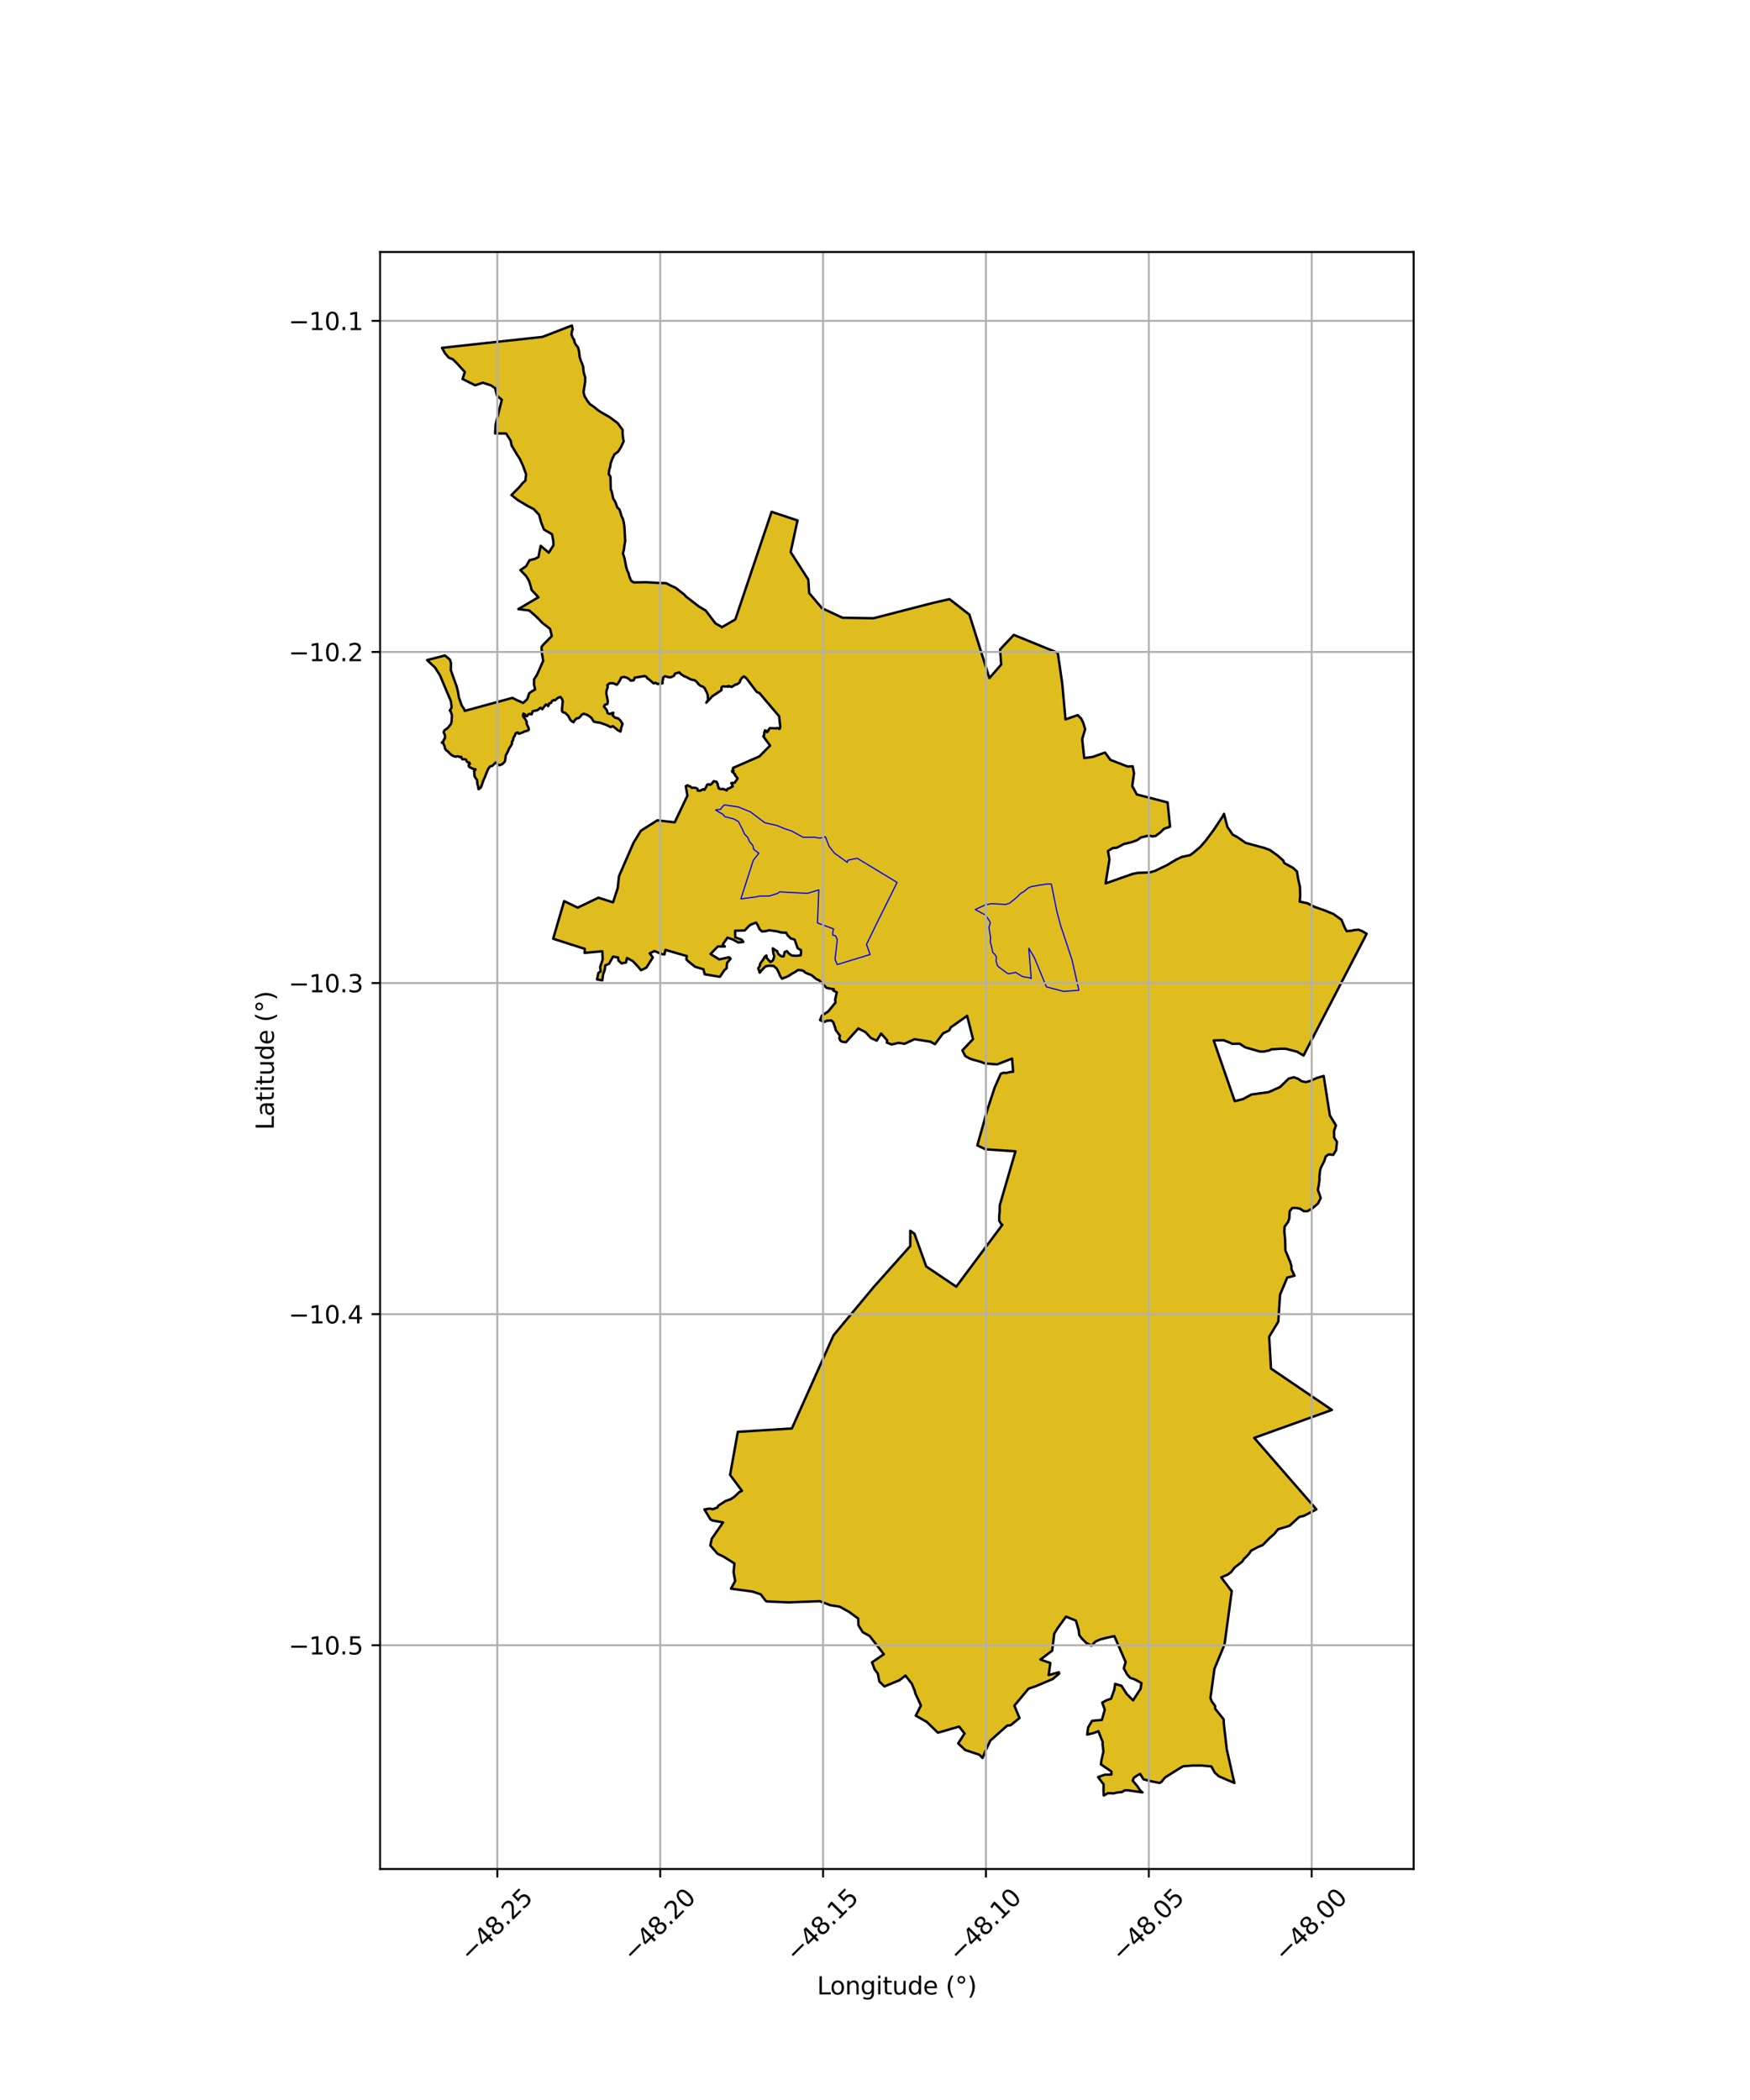 <?xml version="1.0" encoding="utf-8" standalone="no"?>
<!DOCTYPE svg PUBLIC "-//W3C//DTD SVG 1.1//EN"
  "http://www.w3.org/Graphics/SVG/1.1/DTD/svg11.dtd">
<svg xmlns:xlink="http://www.w3.org/1999/xlink" width="720pt" height="864pt" viewBox="0 0 720 864" xmlns="http://www.w3.org/2000/svg" version="1.1">
 <defs>
  <style type="text/css">*{stroke-linejoin: round; stroke-linecap: butt}</style>
 </defs>
 <g id="figure_1">
  <g id="patch_1">
   <path d="M 0 864 
L 720 864 
L 720 0 
L 0 0 
z
" style="fill: #ffffff"/>
  </g>
  <g id="axes_1">
   <g id="patch_2">
    <path d="M 156.383 768.96 
L 581.617 768.96 
L 581.617 103.68 
L 156.383 103.68 
z
" style="fill: #ffffff"/>
   </g>
   <g id="PatchCollection_1">
    <path d="M 467.872 345.669 
L 465.668 346.467 
L 462.412 347.227 
L 459.553 348.748 
L 457.785 348.931 
L 455.85 350.119 
L 456.456 353.623 
L 454.867 363.464 
L 464.365 360.081 
L 465.965 359.559 
L 468.101 359.144 
L 472.981 358.934 
L 475.114 358.344 
L 480.069 355.974 
L 483.92 353.666 
L 486.083 352.605 
L 489.665 351.822 
L 490.883 350.931 
L 493.798 348.485 
L 496.068 345.869 
L 499.232 341.641 
L 501.542 338.213 
L 502.81 336.232 
L 503.584 334.837 
L 504.981 340.221 
L 507.135 343.368 
L 509.272 344.536 
L 512.521 346.802 
L 516.703 347.871 
L 520.177 348.868 
L 522.468 349.718 
L 525.638 351.984 
L 527.94 354.021 
L 528.423 355.125 
L 531.984 357.071 
L 533.595 358.52 
L 534.096 361.604 
L 534.835 364.922 
L 534.946 368.405 
L 534.733 370.941 
L 537.889 371.624 
L 540.974 373.178 
L 545.002 374.566 
L 548.559 376.036 
L 551.888 378.38 
L 553.257 381.614 
L 554.058 383.11 
L 555.946 382.934 
L 557.046 382.686 
L 558.934 382.51 
L 560.356 383.051 
L 562.288 384.192 
L 536.31 434.269 
L 534.972 433.464 
L 533.649 432.694 
L 531.014 432.072 
L 528.888 431.471 
L 526.661 431.492 
L 525.374 431.639 
L 524.489 431.647 
L 523.094 431.714 
L 522.159 432.182 
L 520.873 432.41 
L 519.936 432.662 
L 518.326 432.623 
L 515.655 431.832 
L 512.359 430.918 
L 510.942 430.055 
L 509.997 429.389 
L 508.118 429.406 
L 507.046 429.484 
L 505.765 428.889 
L 503.409 427.966 
L 501.329 427.986 
L 499.338 428.058 
L 508.01 453.045 
L 511.393 452.201 
L 514.864 450.313 
L 521.956 449.34 
L 526.647 447.24 
L 530.186 443.776 
L 532.355 443.211 
L 534.22 443.918 
L 535.439 444.81 
L 537.241 445.21 
L 539.034 444.741 
L 541.72 443.534 
L 544.6 442.676 
L 547.144 458.938 
L 549.656 463.025 
L 548.867 465.245 
L 548.893 467.99 
L 550.06 469.784 
L 549.732 473.183 
L 548.529 475.145 
L 546.659 474.946 
L 545.44 475.794 
L 544.882 477.605 
L 543.541 480.218 
L 543.122 481.523 
L 542.859 484.054 
L 542.872 485.426 
L 542.739 486.655 
L 542.535 487.885 
L 542.192 489.55 
L 542.781 491.062 
L 543.373 492.934 
L 542.244 495.184 
L 539.955 497.13 
L 537.954 498.305 
L 536.445 498.319 
L 534.782 497.252 
L 533.199 496.978 
L 531.69 496.992 
L 530.625 498.302 
L 530.568 499.892 
L 530.437 501.338 
L 529.947 502.715 
L 529.38 503.515 
L 528.529 504.679 
L 528.403 506.631 
L 528.719 509.662 
L 528.749 512.913 
L 528.854 514.478 
L 529.621 516.296 
L 530.268 517.918 
L 530.833 519.222 
L 531.323 520.884 
L 531.335 522.155 
L 531.738 523.064 
L 532.598 524.864 
L 529.599 525.648 
L 526.643 532.666 
L 525.927 543.779 
L 522.169 549.971 
L 522.921 563.059 
L 547.994 580.085 
L 516.013 591.58 
L 541.612 621 
L 538.295 622.769 
L 536.51 623.64 
L 534.532 624.134 
L 532.38 626.146 
L 530.508 627.777 
L 528.249 628.463 
L 525.895 629.149 
L 524.215 631.158 
L 522.249 632.884 
L 519.537 635.662 
L 517.469 636.535 
L 514.745 637.984 
L 513.907 639.226 
L 512.973 640.278 
L 511.756 641.428 
L 511.105 642.478 
L 509.324 643.823 
L 507.919 644.975 
L 506.52 646.791 
L 505.114 647.848 
L 502.446 648.972 
L 506.573 654.452 
L 506.792 654.54 
L 503.794 676.614 
L 499.666 686.555 
L 498.006 698.624 
L 498.585 700.041 
L 499.352 701.029 
L 499.943 701.902 
L 499.953 703.015 
L 500.956 704.235 
L 502.254 705.98 
L 503.433 707.374 
L 503.508 709.13 
L 503.708 710.784 
L 504.723 719.713 
L 507.845 733.572 
L 506.105 732.808 
L 504.041 732.022 
L 501.444 730.799 
L 499.802 729.3 
L 498.379 726.764 
L 494.536 726.403 
L 491.163 726.381 
L 486.945 726.663 
L 486.064 727.069 
L 479.311 731.318 
L 477.846 733.12 
L 477.061 733.557 
L 473.17 732.767 
L 470.459 732.059 
L 469.961 731.262 
L 469.087 729.808 
L 468 730.406 
L 466.521 731.402 
L 466.026 732.611 
L 467.948 734.875 
L 468.937 736.441 
L 470.023 737.445 
L 464.187 736.595 
L 462.735 736.592 
L 461.686 737.279 
L 459.667 737.472 
L 458.23 737.832 
L 455.811 737.75 
L 454.127 738.72 
L 454.022 736.972 
L 454.046 734.112 
L 451.767 731.146 
L 454.506 730.167 
L 457.257 730.1 
L 457.243 728.822 
L 452.96 725.924 
L 453.183 724.119 
L 453.978 720.624 
L 453.629 717.64 
L 453.688 716.8 
L 451.908 712.257 
L 450.108 712.98 
L 447.293 713.652 
L 447.694 710.709 
L 449.302 708.006 
L 453.36 707.613 
L 454.543 703.433 
L 453.489 700.501 
L 455.407 699.482 
L 457.145 698.891 
L 458.467 695.097 
L 458.801 692.797 
L 461.392 693.579 
L 463.596 696.995 
L 466.194 699.584 
L 469.276 694.796 
L 469.631 692.46 
L 466.907 690.961 
L 464.933 690.28 
L 463.743 688.917 
L 462.362 686.386 
L 463.122 683.811 
L 458.488 673.148 
L 456.204 673.62 
L 452.866 674.455 
L 450.756 675.345 
L 449.063 677.071 
L 446.939 675.958 
L 445.174 674.205 
L 444.039 672.725 
L 443.821 670.744 
L 442.659 666.775 
L 438.583 665.127 
L 435.09 669.94 
L 433.742 672.149 
L 433.063 677.208 
L 432.899 679.121 
L 428.048 682.793 
L 432.149 684.199 
L 431.424 689.176 
L 435.657 688.016 
L 435.771 688.575 
L 433.119 690.8 
L 426.037 693.806 
L 423.159 694.762 
L 417.335 701.771 
L 419.455 706.843 
L 415.785 709.829 
L 414.38 709.96 
L 407.471 716.117 
L 405.554 720.144 
L 404.252 723.277 
L 403.017 721.981 
L 397.126 720.014 
L 394.211 717.296 
L 396.848 713.222 
L 394.61 710.355 
L 385.896 712.892 
L 381.291 708.429 
L 376.767 705.864 
L 378.898 701.692 
L 376.599 696.708 
L 376.388 695.758 
L 375.155 692.739 
L 372.542 689.384 
L 370.038 691.3 
L 363.89 693.84 
L 361.798 691.838 
L 361.153 688.561 
L 359.859 686.858 
L 358.766 683.95 
L 363.64 680.594 
L 357.797 673.099 
L 354.952 671.518 
L 353.186 668.635 
L 353.083 665.921 
L 349.315 663.165 
L 345.466 661.023 
L 341.693 660.446 
L 337.281 658.781 
L 324.414 659.268 
L 315.354 658.866 
L 314.847 658.375 
L 312.962 655.938 
L 309.509 654.787 
L 300.754 653.626 
L 302.474 650.455 
L 301.818 646.878 
L 302.161 643.246 
L 297.763 640.472 
L 295.2 639.247 
L 292.25 635.847 
L 292.84 633.081 
L 297.493 626.364 
L 293.071 625.543 
L 292.263 625.07 
L 289.812 621.004 
L 292.178 620.673 
L 293.2 620.948 
L 295.12 620.248 
L 295.566 619.447 
L 296.975 618.58 
L 298.552 617.541 
L 300.698 616.781 
L 302.218 615.742 
L 304.149 613.902 
L 305.269 613.375 
L 300.384 606.826 
L 303.557 589.102 
L 306.817 588.895 
L 325.793 587.722 
L 327.623 583.625 
L 342.931 549.394 
L 359.472 529.513 
L 374.509 512.648 
L 374.516 506.373 
L 376.235 507.611 
L 381.011 521.016 
L 381.076 521.059 
L 393.421 529.38 
L 408.982 508.5 
L 412.399 503.916 
L 411.982 503.658 
L 411.125 502.286 
L 411.107 500.27 
L 411.302 498.465 
L 411.292 497.403 
L 411.339 495.846 
L 417.792 473.68 
L 405.459 472.855 
L 402.105 471.247 
L 406.318 456.314 
L 409.22 447.509 
L 411.132 443.037 
L 411.72 441.795 
L 412.946 441.338 
L 413.794 441.472 
L 414.921 441.239 
L 415.826 441.028 
L 416.828 440.973 
L 416.393 435.531 
L 410.223 437.917 
L 405.239 437.539 
L 403.489 436.853 
L 400.119 435.93 
L 398.812 435.432 
L 397.114 434.467 
L 395.944 432.144 
L 400.329 427.532 
L 397.903 417.941 
L 392.41 421.828 
L 391.149 422.707 
L 390.537 423.934 
L 388.006 425.158 
L 384.66 429.621 
L 382.759 428.558 
L 376.244 427.562 
L 372.164 429.437 
L 369.654 429.056 
L 366.84 429.746 
L 364.862 428.939 
L 365.008 428.025 
L 362.511 425.234 
L 360.716 428.157 
L 358.377 427.106 
L 356.032 424.63 
L 353.119 423.141 
L 348.041 428.798 
L 346.448 428.6 
L 345.742 428.136 
L 345.312 427.105 
L 345.584 426.115 
L 344.874 425.181 
L 343.832 423.779 
L 343.637 422.887 
L 343.109 421.387 
L 342.821 420.543 
L 342.02 419.844 
L 340.196 419.955 
L 339.312 420.433 
L 338.515 420.205 
L 337.403 419.711 
L 338.126 417.849 
L 340.791 416.11 
L 343.763 412.442 
L 343.597 411.295 
L 343.799 410.455 
L 344.296 408.282 
L 342.829 407.512 
L 343.038 406.95 
L 342.182 406.865 
L 340.073 406.44 
L 339.333 405.655 
L 337.108 403.382 
L 335.861 402.835 
L 333.832 401.146 
L 332.463 400.659 
L 331.161 400.075 
L 330.797 399.561 
L 329.639 399.165 
L 328.35 399.071 
L 327.177 399.867 
L 325.763 400.652 
L 324.365 401.597 
L 322.778 402.233 
L 321.743 402.661 
L 320.975 401.537 
L 320.247 399.763 
L 319.551 398.52 
L 318.336 397.422 
L 316.383 397.311 
L 314.951 397.584 
L 313.627 398.878 
L 312.594 400.186 
L 311.968 398.371 
L 312.628 397.375 
L 312.749 396.512 
L 314.056 394.684 
L 314.617 393.665 
L 315.313 393.096 
L 315.503 394.223 
L 316.38 395.236 
L 317.001 395.832 
L 317.762 395.312 
L 318.083 394.941 
L 318.565 393.533 
L 318.163 392.097 
L 317.947 390.192 
L 319.706 391.321 
L 320.223 392.498 
L 321.463 393.458 
L 322.417 393.483 
L 322.856 391.671 
L 323.829 391.338 
L 324.394 392.157 
L 325.683 393.109 
L 327.517 393.261 
L 329.399 393.051 
L 329.58 392.157 
L 329.529 390.906 
L 328.192 390.134 
L 326.938 386.583 
L 325.338 386.089 
L 324.173 384.963 
L 323.384 383.675 
L 322.675 383.771 
L 321.057 383.577 
L 320.134 383.261 
L 316.513 382.714 
L 314.992 383.104 
L 313.497 383.22 
L 312.49 382.28 
L 311.772 380.662 
L 311.072 379.577 
L 308.994 380.367 
L 308.073 381.025 
L 307.105 382.148 
L 306.408 382.827 
L 305.095 382.835 
L 302.428 382.927 
L 302.511 385.651 
L 305.118 386.585 
L 305.837 387.516 
L 303.798 387.807 
L 301.612 386.57 
L 299.319 385.737 
L 297.343 388.611 
L 298.199 389.424 
L 295.343 389.41 
L 292.324 392.502 
L 295.904 394.727 
L 299.981 393.851 
L 300.598 394.438 
L 299.119 396.201 
L 298.949 398.403 
L 298.087 399.096 
L 296.192 401.891 
L 294.03 401.493 
L 289.922 400.84 
L 289.421 398.788 
L 286.04 397.777 
L 283.139 395.495 
L 282.364 394.712 
L 282.565 393.357 
L 273.761 390.804 
L 273.388 392.693 
L 272.2 392.527 
L 270.82 391.922 
L 269.243 391.284 
L 267.31 392.232 
L 268.599 393.902 
L 267.507 395.579 
L 265.934 398.109 
L 263.742 399.169 
L 262.343 397.509 
L 260.325 395.395 
L 257.944 394.141 
L 257.587 395.977 
L 255.699 396.364 
L 254.435 395.139 
L 254.306 393.952 
L 252.24 393.559 
L 250.573 396.525 
L 249.021 397.204 
L 248.805 399.011 
L 248.155 400.835 
L 247.798 403.343 
L 245.644 402.983 
L 246.157 400.356 
L 247.13 399.642 
L 246.93 397.841 
L 247.952 394.749 
L 247.814 391.382 
L 240.511 392.047 
L 240.616 390.396 
L 227.588 386.22 
L 232.111 370.734 
L 237.698 373.438 
L 246.183 369.341 
L 252.224 371.239 
L 254.144 365.394 
L 254.661 360.5 
L 260.633 346.772 
L 263.646 341.807 
L 270.445 337.502 
L 277.599 338.327 
L 282.811 327.372 
L 282.155 323.461 
L 282.617 323.154 
L 282.876 323.068 
L 283.125 323.285 
L 283.531 323.469 
L 283.951 323.478 
L 284.158 323.754 
L 284.712 324.175 
L 285.251 324.064 
L 285.766 324.113 
L 286.244 324.153 
L 286.615 324.348 
L 286.981 324.541 
L 286.993 324.676 
L 287.037 325.257 
L 287.607 325.295 
L 288.194 325.326 
L 288.701 325 
L 289.024 324.814 
L 289.437 324.715 
L 289.798 324.981 
L 290.072 324.578 
L 290.318 324.128 
L 290.625 323.652 
L 290.752 323.16 
L 290.951 322.838 
L 291.335 322.704 
L 291.714 322.651 
L 292.107 322.901 
L 292.654 322.61 
L 292.969 322.182 
L 293.236 321.856 
L 293.431 321.545 
L 293.689 321.379 
L 293.892 321.449 
L 294.319 321.617 
L 294.658 321.547 
L 294.808 321.708 
L 295.063 322.173 
L 295.303 322.553 
L 295.267 323.021 
L 295.47 323.527 
L 295.653 323.918 
L 295.592 324.239 
L 295.92 324.465 
L 296.471 324.662 
L 296.906 324.688 
L 297.383 324.552 
L 297.653 324.637 
L 298.018 324.848 
L 298.51 324.99 
L 298.995 325.198 
L 299.216 324.613 
L 299.395 324.445 
L 299.929 324.38 
L 300.392 324.114 
L 300.817 323.845 
L 301.499 323.524 
L 301.216 322.974 
L 301.214 322.423 
L 300.851 322.26 
L 300.911 322.153 
L 301.237 322.131 
L 301.733 322.204 
L 302.192 322.088 
L 302.562 321.597 
L 302.822 321.343 
L 303.127 320.92 
L 303.428 320.407 
L 303.396 320.126 
L 302.988 319.623 
L 302.647 319.174 
L 302.368 318.882 
L 302.431 318.589 
L 302.068 318.305 
L 301.659 318.012 
L 301.404 317.658 
L 301.114 317.332 
L 301.116 317.323 
L 301.829 317.246 
L 301.446 316.643 
L 301.685 316.336 
L 301.556 315.956 
L 312.434 311.211 
L 314.383 309.283 
L 316.842 306.755 
L 314.027 302.941 
L 314.163 302.885 
L 314.287 302.832 
L 314.399 302.352 
L 314.432 301.831 
L 314.446 301.317 
L 314.668 300.922 
L 314.635 300.501 
L 314.725 300.481 
L 315.198 300.82 
L 315.421 300.675 
L 315.534 300.729 
L 315.544 301.235 
L 315.855 300.964 
L 316.155 300.522 
L 316.453 300.108 
L 316.642 299.636 
L 317.062 299.572 
L 317.606 299.647 
L 318.177 299.633 
L 318.687 299.667 
L 319.191 299.687 
L 319.689 299.493 
L 319.965 299.531 
L 320.464 299.862 
L 320.821 299.814 
L 320.936 299.493 
L 321.062 299.21 
L 321.032 298.975 
L 320.782 296.974 
L 320.68 295.976 
L 320.548 294.684 
L 312.435 285.122 
L 311.375 284.719 
L 306.972 278.923 
L 306.064 278.301 
L 305.846 278.46 
L 305.637 278.631 
L 305.236 278.908 
L 304.979 279.261 
L 304.721 279.54 
L 304.489 280.025 
L 304.5 280.442 
L 304.21 280.84 
L 303.825 281.167 
L 303.518 281.265 
L 303.373 281.47 
L 303.261 281.533 
L 302.906 281.634 
L 302.659 281.582 
L 302.37 281.797 
L 301.934 282.074 
L 301.495 282.359 
L 301.058 282.647 
L 300.603 282.408 
L 300.227 282.503 
L 299.872 282.208 
L 299.61 282.262 
L 299.577 282.437 
L 299.403 282.567 
L 299.093 282.399 
L 298.653 282.439 
L 298.183 282.495 
L 297.683 282.37 
L 297.111 282.525 
L 296.846 282.844 
L 296.823 283.392 
L 296.84 283.949 
L 293.072 286.462 
L 290.674 289.057 
L 290.594 289.102 
L 291.278 288.025 
L 291.277 287.015 
L 291.186 285.965 
L 290.842 284.991 
L 290.378 284.033 
L 289.893 283.092 
L 289.121 282.472 
L 288.223 282.167 
L 287.378 281.494 
L 286.761 280.658 
L 285.964 279.949 
L 285.12 279.751 
L 284.089 279.488 
L 283.224 279.009 
L 282.384 278.543 
L 281.524 278.255 
L 280.705 277.699 
L 280.035 277.238 
L 279.489 276.621 
L 278.232 277.018 
L 277.7 277.16 
L 277.345 277.976 
L 276.553 278.438 
L 275.596 278.713 
L 274.492 278.467 
L 273.51 278.236 
L 272.84 278.793 
L 272.838 279.256 
L 272.612 279.979 
L 272.586 281.115 
L 271.52 281.26 
L 270.567 281.437 
L 269.665 280.903 
L 268.901 281.158 
L 268.044 280.399 
L 267.264 279.698 
L 266.368 279.115 
L 266.001 278.519 
L 265.251 278.136 
L 261.137 278.815 
L 260.994 279.284 
L 260.682 279.89 
L 259.46 280.033 
L 258.795 279.356 
L 257.862 278.821 
L 256.671 278.499 
L 255.57 278.765 
L 255.065 279.932 
L 254.501 280.772 
L 253.911 281.643 
L 253.365 281.606 
L 252.443 281.129 
L 250.898 281.062 
L 249.867 281.835 
L 250.05 282.737 
L 249.56 284.019 
L 249.457 285.319 
L 249.713 286.507 
L 249.907 287.713 
L 250.09 288.579 
L 249.875 289.676 
L 248.845 289.968 
L 248.474 290.705 
L 249.656 292.133 
L 249.983 293.381 
L 250.782 293.739 
L 252.329 293.227 
L 252.04 294.347 
L 253.046 295.248 
L 254.172 295.532 
L 254.409 295.597 
L 255.381 296.587 
L 256.117 297.823 
L 255.593 299.441 
L 255.304 300.99 
L 254.283 300.486 
L 253.113 299.567 
L 252.158 298.749 
L 251.191 299.157 
L 249.842 298.414 
L 248.518 297.891 
L 246.941 297.349 
L 245.408 297.162 
L 244.246 296.846 
L 243.337 295.352 
L 242.351 294.579 
L 241.351 294.027 
L 240.184 293.67 
L 239.39 294.015 
L 238.863 294.689 
L 238.114 295.434 
L 237.192 295.587 
L 236.427 296.353 
L 235.973 297.164 
L 235.441 296.884 
L 234.681 296.238 
L 234.277 295.451 
L 233.782 294.521 
L 233.047 293.74 
L 232.507 293.264 
L 231.653 293.088 
L 231.244 292.559 
L 231.239 291.556 
L 231.377 290.57 
L 231.45 289.548 
L 231.54 288.596 
L 231.272 287.647 
L 230.597 286.767 
L 229.684 287.043 
L 229.017 287.52 
L 228.331 288.16 
L 227.764 288.029 
L 227.109 288.446 
L 226.682 289.22 
L 225.994 289.378 
L 225.549 290.521 
L 224.763 289.836 
L 224.41 290.029 
L 223.853 290.766 
L 223.35 291.605 
L 223.102 291.806 
L 222.453 291.153 
L 221.772 291.72 
L 221.074 292.206 
L 220.154 292.413 
L 219.155 292.629 
L 218.788 293.526 
L 218.729 293.879 
L 217.784 293.741 
L 217.192 294.039 
L 216.932 294.619 
L 216.374 294.623 
L 215.918 293.973 
L 215.378 293.592 
L 215.223 294.013 
L 215.242 294.786 
L 215.673 295.273 
L 216.137 295.925 
L 216.405 296.449 
L 216.76 297.113 
L 216.61 297.641 
L 216.742 297.98 
L 217.058 298.598 
L 217.417 299.376 
L 217.564 300.233 
L 217.05 300.62 
L 216.488 300.718 
L 215.742 300.959 
L 215.008 301.373 
L 214.193 301.63 
L 213.446 301.882 
L 213.046 301.342 
L 212.288 301.573 
L 212.096 301.857 
L 211.741 302.778 
L 211.271 303.458 
L 211.23 303.871 
L 211.053 304.637 
L 210.67 305.009 
L 210.612 306.147 
L 210.205 306.922 
L 209.972 307.186 
L 209.514 307.883 
L 209.13 308.786 
L 208.841 309.618 
L 208.534 310.066 
L 208.336 310.257 
L 208.144 310.834 
L 208.098 310.877 
L 208.015 311.622 
L 207.852 312.323 
L 207.836 312.856 
L 207.629 313.428 
L 207.147 313.928 
L 206.613 314.409 
L 205.884 314.722 
L 205.377 314.804 
L 204.791 314.591 
L 204.539 314.239 
L 204.428 313.787 
L 203.961 313.703 
L 203.511 314.168 
L 202.917 314.69 
L 202.527 315.114 
L 202.011 315.265 
L 201.64 315.339 
L 200.886 316.291 
L 200.477 317.19 
L 200.12 318.079 
L 199.854 318.889 
L 199.485 319.786 
L 199.316 320.082 
L 199.17 320.477 
L 198.947 320.886 
L 198.64 321.861 
L 198.314 322.698 
L 197.998 323.505 
L 197.882 323.931 
L 197.359 324.386 
L 196.992 324.664 
L 196.836 324.639 
L 196.755 323.982 
L 196.732 323.52 
L 196.407 322.625 
L 196.355 321.842 
L 196.293 320.953 
L 195.867 320.406 
L 195.261 319.407 
L 195.185 318.746 
L 195.054 318.13 
L 195.071 317.27 
L 195.491 316.887 
L 195.639 316.505 
L 194.836 316.419 
L 194.174 316.143 
L 193.527 315.823 
L 193.077 315.576 
L 192.78 314.794 
L 193.321 314.275 
L 193.045 313.697 
L 192.446 313.666 
L 192.069 313.307 
L 191.777 312.582 
L 191.197 312.356 
L 190.256 312.381 
L 189.95 311.995 
L 189.751 311.365 
L 189.136 311.485 
L 188.999 311.343 
L 188.273 311.141 
L 187.485 311.334 
L 186.556 311.075 
L 185.542 310.468 
L 184.846 309.75 
L 184.232 309.126 
L 183.608 308.711 
L 183.091 307.971 
L 182.948 307.168 
L 182.633 306.41 
L 182.387 305.738 
L 181.771 305.55 
L 182.458 304.846 
L 182.603 304.284 
L 182.889 304.046 
L 183.101 303.454 
L 183.102 303.046 
L 182.96 302.187 
L 182.539 301.335 
L 182.821 300.503 
L 183.67 299.914 
L 184.25 299.491 
L 184.671 298.963 
L 185.187 298.461 
L 185.556 297.824 
L 185.771 297.075 
L 185.81 296.59 
L 185.863 295.882 
L 185.824 294.94 
L 185.928 294.244 
L 185.759 293.602 
L 185.668 292.968 
L 185.393 292.643 
L 185.043 292.309 
L 185.47 291.761 
L 185.72 291.243 
L 185.823 290.953 
L 185.494 288.438 
L 183.831 284.631 
L 182.261 280.811 
L 181.731 279.462 
L 181.065 277.917 
L 179.005 274.663 
L 175.712 271.577 
L 183.052 269.699 
L 185.083 271.354 
L 185.555 272.777 
L 185.481 275.743 
L 186.487 278.591 
L 187.1 280.067 
L 187.895 282.49 
L 188.471 284.876 
L 188.802 286.927 
L 189.943 290.207 
L 191.095 291.954 
L 191.179 292.491 
L 210.826 287.124 
L 212.648 288.051 
L 215.256 289.208 
L 216.91 287.665 
L 217.716 285.26 
L 218.552 284.6 
L 220.174 283.657 
L 219.715 281.661 
L 219.718 279.501 
L 220.884 277.747 
L 221.911 275.516 
L 222.84 273.719 
L 223.493 271.881 
L 222.957 268.762 
L 222.79 266.234 
L 223.445 265.321 
L 227.022 261.7 
L 226.31 258.721 
L 223.105 256.249 
L 221.561 254.593 
L 220.044 253.155 
L 217.71 251.162 
L 213.264 250.595 
L 221.529 245.727 
L 218.682 242.681 
L 218.437 241.535 
L 217.722 239.113 
L 216.545 237.09 
L 214.109 234.548 
L 216.432 232.986 
L 217.861 230.475 
L 220.088 229.93 
L 221.581 229.127 
L 221.815 227.667 
L 222.463 224.581 
L 225.783 227.405 
L 227.728 224.268 
L 227.613 222.327 
L 227.078 219.778 
L 223.793 217.855 
L 222.652 214.954 
L 221.782 211.799 
L 219.608 209.468 
L 216.972 208.103 
L 212.966 205.701 
L 210.424 203.681 
L 213.492 200.602 
L 215.086 198.692 
L 216.178 197.707 
L 216.45 195.085 
L 215.123 191.501 
L 213.924 188.881 
L 212.614 186.843 
L 210.506 183.324 
L 210.108 181.323 
L 208.235 178.352 
L 203.699 178.314 
L 203.926 174.652 
L 204.356 172.838 
L 206.464 164.483 
L 204.472 162.797 
L 203.692 159.708 
L 202.054 158.569 
L 198.647 157.443 
L 195.505 158.515 
L 190.3 155.92 
L 191.249 153.062 
L 187.888 149.373 
L 186.324 147.846 
L 184.632 147.134 
L 183.097 145.356 
L 181.847 143.111 
L 223.209 138.612 
L 235.303 133.92 
L 235.495 134.926 
L 235.633 135.496 
L 235.338 136.137 
L 235.211 136.979 
L 235.117 137.652 
L 235.799 139.293 
L 236.17 139.693 
L 236.413 140.834 
L 236.822 141.653 
L 237.836 142.989 
L 238.251 144.666 
L 238.395 145.975 
L 238.469 146.748 
L 238.95 148.357 
L 239.392 149.328 
L 239.913 150.861 
L 240.025 152.305 
L 240.236 153.547 
L 240.785 155.29 
L 240.735 157.24 
L 240.545 158.418 
L 240.254 159.597 
L 240.068 161.312 
L 240.487 162.983 
L 241.673 164.956 
L 242.652 166.225 
L 244.265 167.32 
L 246.082 168.817 
L 247.19 169.547 
L 249.372 170.738 
L 250.749 171.566 
L 252.468 172.781 
L 254.116 174.077 
L 255.467 175.813 
L 256.177 176.883 
L 256.157 178.429 
L 256.354 180.378 
L 256.602 181.573 
L 256.058 182.854 
L 255.466 184.001 
L 254.326 185.799 
L 252.782 186.974 
L 251.865 188.903 
L 251.258 190.607 
L 251.048 192.083 
L 250.616 193.472 
L 250.451 194.993 
L 251.172 196.193 
L 251.182 197.611 
L 251.152 199.31 
L 251.161 200.427 
L 251.303 201.409 
L 251.711 202.344 
L 252.081 204.039 
L 252.267 205.065 
L 253.168 206.532 
L 253.487 207.512 
L 253.942 208.715 
L 254.838 209.601 
L 255.247 210.714 
L 255.661 212.215 
L 256.294 213.55 
L 256.663 215.111 
L 256.899 216.762 
L 257.057 219.576 
L 257.163 220.491 
L 257.225 222.591 
L 256.886 224.471 
L 256.721 226.036 
L 256.291 227.693 
L 256.93 229.654 
L 257.256 231.394 
L 257.581 233.045 
L 258.085 234.828 
L 258.581 235.717 
L 258.863 236.994 
L 259.634 238.909 
L 260.662 239.615 
L 262.572 239.643 
L 264.216 239.584 
L 265.681 239.527 
L 268.126 239.729 
L 270.259 239.8 
L 272.126 239.917 
L 274.081 239.945 
L 275.553 240.737 
L 277.961 241.833 
L 281.629 244.705 
L 282.212 245.415 
L 284.083 246.842 
L 285.791 248.127 
L 287.499 249.494 
L 289.286 250.616 
L 290.354 251.212 
L 294.373 256.496 
L 296.857 257.898 
L 296.948 258.086 
L 302.538 254.845 
L 317.452 210.578 
L 328.112 214.122 
L 325.297 227.141 
L 332.562 238.471 
L 332.926 244 
L 338.197 250.234 
L 346.622 254.151 
L 359.375 254.374 
L 383.838 248.056 
L 390.641 246.507 
L 398.824 252.855 
L 401.055 259.923 
L 407.07 278.997 
L 411.918 273.423 
L 411.459 267.227 
L 417.095 261.213 
L 435.206 268.6 
L 437.046 281.35 
L 438.375 295.982 
L 443.386 294.221 
L 444.827 295.659 
L 445.671 297.377 
L 446.476 300.027 
L 445.23 304.058 
L 446.091 311.887 
L 449.549 311.434 
L 454.648 309.607 
L 456.814 312.615 
L 463.89 315.362 
L 466.015 315.267 
L 466.559 318.125 
L 465.839 323.434 
L 467.744 326.876 
L 480.383 330.145 
L 481.396 340.138 
L 478.941 340.952 
L 477.407 342.467 
L 475.43 343.931 
L 474.215 344.109 
L 472.665 343.79 
L 469.41 344.543 
L 467.872 345.669 
" clip-path="url(#pe7ffc34d45)" style="fill: #e0bd1f; stroke: #0000ff; stroke-width: 0.5"/>
    <path d="M 432.531 363.645 
L 434.848 375.099 
L 436.385 380.869 
L 437.745 384.889 
L 441.086 394.99 
L 443.875 407.425 
L 437.631 407.892 
L 430.53 406.039 
L 425.549 393.953 
L 423.276 390.137 
L 423.986 398.97 
L 424.255 402.597 
L 423.533 402.288 
L 422.897 402.184 
L 422.257 402.08 
L 421.636 401.971 
L 420.967 401.87 
L 420.553 401.689 
L 420.028 401.383 
L 419.464 401.054 
L 418.92 400.726 
L 418.326 400.364 
L 417.848 400.057 
L 417.389 400.195 
L 416.763 400.317 
L 416.141 400.438 
L 415.217 400.616 
L 414.447 400.457 
L 413.928 400.074 
L 413.38 399.665 
L 412.831 399.255 
L 412.294 398.855 
L 411.76 398.456 
L 411.191 398.031 
L 410.653 397.628 
L 410.381 397.248 
L 410.151 396.54 
L 409.819 395.495 
L 409.86 394.878 
L 409.897 394.393 
L 409.95 393.695 
L 409.625 393.184 
L 409.203 392.53 
L 408.735 392.116 
L 408.467 391.882 
L 408.335 391.262 
L 408.207 390.667 
L 408.067 390.012 
L 407.921 389.339 
L 407.86 389.051 
L 407.679 388.445 
L 407.437 387.629 
L 407.475 386.936 
L 407.542 385.745 
L 407.44 385.092 
L 407.338 384.44 
L 407.295 383.988 
L 407.229 383.746 
L 407.083 382.716 
L 406.958 381.995 
L 406.907 381.535 
L 407.062 380.942 
L 407.258 380.26 
L 407.414 379.785 
L 407.328 379.324 
L 407.088 378.862 
L 406.737 378.347 
L 406.371 377.808 
L 406.01 377.271 
L 405.679 376.785 
L 405.474 376.48 
L 404.934 376.19 
L 404.394 375.9 
L 403.852 375.609 
L 403.273 375.301 
L 402.729 375.009 
L 402.203 374.727 
L 401.702 374.459 
L 401.233 374.202 
L 401.858 373.916 
L 402.508 373.622 
L 403.159 373.327 
L 403.773 373.049 
L 404.39 372.77 
L 404.97 372.507 
L 405.333 372.344 
L 405.925 372.212 
L 406.577 372.069 
L 407.19 371.934 
L 407.581 371.851 
L 408.242 371.843 
L 408.994 371.837 
L 409.639 371.877 
L 410.309 371.918 
L 410.94 371.956 
L 411.613 371.998 
L 412.26 372.04 
L 412.9 372.075 
L 413.732 372.126 
L 414.366 371.927 
L 414.938 371.745 
L 415.368 371.607 
L 415.869 371.193 
L 416.352 370.789 
L 416.882 370.364 
L 417.892 369.552 
L 418.165 369.333 
L 418.577 368.916 
L 419.014 368.475 
L 419.402 368.089 
L 419.901 367.674 
L 420.362 367.294 
L 420.52 367.17 
L 420.991 367.028 
L 421.461 366.644 
L 421.968 366.234 
L 422.506 365.799 
L 422.983 365.413 
L 423.246 365.202 
L 423.859 364.985 
L 424.642 364.711 
L 425.274 364.602 
L 425.979 364.485 
L 426.64 364.373 
L 427.179 364.281 
L 427.659 364.106 
L 428.01 364.108 
L 428.351 364.116 
L 428.98 364.01 
L 429.606 363.9 
L 430.189 363.787 
L 430.814 363.738 
L 431.444 363.7 
L 432.024 363.667 
L 432.531 363.645 
" clip-path="url(#pe7ffc34d45)" style="fill: #e0bd1f; stroke: #0000ff; stroke-width: 0.5"/>
    <path d="M 298.015 331.159 
L 303.787 332.014 
L 308.84 334.077 
L 314.631 338.491 
L 319.61 339.607 
L 322.688 340.898 
L 325.853 341.954 
L 327.029 342.63 
L 330.468 344.5 
L 335.082 344.468 
L 337.326 344.836 
L 339.595 344.28 
L 341.116 348.198 
L 343.323 351.012 
L 348.476 354.707 
L 348.593 354.788 
L 348.87 353.916 
L 350.721 353.501 
L 352.755 353.111 
L 353.163 353.412 
L 369.094 363.062 
L 360.856 379.618 
L 356.504 388.564 
L 357.628 391.688 
L 357.964 392.613 
L 358 392.713 
L 352.255 394.469 
L 350.593 394.973 
L 344.465 396.854 
L 344.365 396.619 
L 343.563 394.733 
L 344.492 386.565 
L 343.74 384.993 
L 342.663 384.803 
L 342.575 383.78 
L 342.947 382.179 
L 336.351 379.738 
L 336.875 366.13 
L 332.196 367.552 
L 320.746 366.94 
L 319.871 367.607 
L 316.49 368.645 
L 312.264 368.702 
L 311.238 368.992 
L 304.819 369.835 
L 309.932 353.93 
L 312.209 351.041 
L 310.13 349.493 
L 309.724 347.844 
L 308.441 346.36 
L 307.607 344.463 
L 306.32 343.189 
L 305.509 341.331 
L 304.32 339.043 
L 303.883 338.057 
L 301.912 336.942 
L 298.203 335.997 
L 297.492 335.085 
L 295.826 334.109 
L 294.437 333.282 
L 294.579 333.191 
L 296.486 333.002 
L 296.987 332.191 
L 298.015 331.159 
" clip-path="url(#pe7ffc34d45)" style="fill: #e0bd1f; stroke: #0000ff; stroke-width: 0.5"/>
   </g>
   <g id="PatchCollection_2">
    <path d="M 467.872 345.669 
L 465.668 346.467 
L 462.412 347.227 
L 459.553 348.748 
L 457.785 348.931 
L 455.85 350.119 
L 456.456 353.623 
L 454.867 363.464 
L 465.965 359.559 
L 468.101 359.144 
L 472.981 358.934 
L 475.114 358.344 
L 480.069 355.974 
L 483.92 353.666 
L 486.083 352.605 
L 489.665 351.822 
L 490.883 350.931 
L 493.798 348.485 
L 496.068 345.869 
L 499.232 341.641 
L 502.81 336.232 
L 503.584 334.837 
L 504.981 340.221 
L 507.135 343.368 
L 509.272 344.536 
L 512.521 346.802 
L 520.177 348.868 
L 522.468 349.718 
L 525.638 351.984 
L 527.94 354.021 
L 528.423 355.125 
L 531.984 357.071 
L 533.595 358.52 
L 534.096 361.604 
L 534.835 364.922 
L 534.946 368.405 
L 534.733 370.941 
L 537.889 371.624 
L 540.974 373.178 
L 545.002 374.566 
L 548.559 376.036 
L 551.888 378.38 
L 553.257 381.614 
L 554.058 383.11 
L 555.946 382.934 
L 557.046 382.686 
L 558.934 382.51 
L 560.356 383.051 
L 562.288 384.192 
L 536.31 434.269 
L 533.649 432.694 
L 528.888 431.471 
L 526.661 431.492 
L 524.489 431.647 
L 523.094 431.714 
L 522.159 432.182 
L 519.936 432.662 
L 518.326 432.623 
L 512.359 430.918 
L 509.997 429.389 
L 507.046 429.484 
L 505.765 428.889 
L 503.409 427.966 
L 499.338 428.058 
L 508.01 453.045 
L 511.393 452.201 
L 514.864 450.313 
L 521.956 449.34 
L 526.647 447.24 
L 530.186 443.776 
L 532.355 443.211 
L 534.22 443.918 
L 535.439 444.81 
L 537.241 445.21 
L 539.034 444.741 
L 541.72 443.534 
L 544.6 442.676 
L 547.144 458.938 
L 549.656 463.025 
L 548.867 465.245 
L 548.893 467.99 
L 550.06 469.784 
L 549.732 473.183 
L 548.529 475.145 
L 546.659 474.946 
L 545.44 475.794 
L 544.882 477.605 
L 543.541 480.218 
L 543.122 481.523 
L 542.859 484.054 
L 542.872 485.426 
L 542.535 487.885 
L 542.192 489.55 
L 542.781 491.062 
L 543.373 492.934 
L 542.244 495.184 
L 539.955 497.13 
L 537.954 498.305 
L 536.445 498.319 
L 534.782 497.252 
L 533.199 496.978 
L 531.69 496.992 
L 530.625 498.302 
L 530.437 501.338 
L 529.947 502.715 
L 528.529 504.679 
L 528.403 506.631 
L 528.719 509.662 
L 528.854 514.478 
L 530.833 519.222 
L 531.323 520.884 
L 531.335 522.155 
L 532.598 524.864 
L 529.599 525.648 
L 526.643 532.666 
L 525.927 543.779 
L 522.169 549.971 
L 522.921 563.059 
L 547.994 580.085 
L 516.013 591.58 
L 541.612 621 
L 536.51 623.64 
L 534.532 624.134 
L 530.508 627.777 
L 525.895 629.149 
L 524.215 631.158 
L 522.249 632.884 
L 519.537 635.662 
L 517.469 636.535 
L 514.745 637.984 
L 513.907 639.226 
L 512.973 640.278 
L 511.756 641.428 
L 511.105 642.478 
L 507.919 644.975 
L 506.52 646.791 
L 505.114 647.848 
L 502.446 648.972 
L 506.573 654.452 
L 506.792 654.54 
L 503.794 676.614 
L 499.666 686.555 
L 498.006 698.624 
L 498.585 700.041 
L 499.943 701.902 
L 499.953 703.015 
L 503.433 707.374 
L 503.508 709.13 
L 504.723 719.713 
L 507.845 733.572 
L 501.444 730.799 
L 499.802 729.3 
L 498.379 726.764 
L 494.536 726.403 
L 491.163 726.381 
L 486.945 726.663 
L 486.064 727.069 
L 479.311 731.318 
L 477.846 733.12 
L 477.061 733.557 
L 473.17 732.767 
L 470.459 732.059 
L 469.087 729.808 
L 468 730.406 
L 466.521 731.402 
L 466.026 732.611 
L 467.948 734.875 
L 468.937 736.441 
L 470.023 737.445 
L 464.187 736.595 
L 462.735 736.592 
L 461.686 737.279 
L 459.667 737.472 
L 458.23 737.832 
L 455.811 737.75 
L 454.127 738.72 
L 454.022 736.972 
L 454.046 734.112 
L 451.767 731.146 
L 454.506 730.167 
L 457.257 730.1 
L 457.243 728.822 
L 452.96 725.924 
L 453.183 724.119 
L 453.978 720.624 
L 453.629 717.64 
L 453.688 716.8 
L 451.908 712.257 
L 450.108 712.98 
L 447.293 713.652 
L 447.694 710.709 
L 449.302 708.006 
L 453.36 707.613 
L 454.543 703.433 
L 453.489 700.501 
L 455.407 699.482 
L 457.145 698.891 
L 458.467 695.097 
L 458.801 692.797 
L 461.392 693.579 
L 463.596 696.995 
L 466.194 699.584 
L 469.276 694.796 
L 469.631 692.46 
L 466.907 690.961 
L 464.933 690.28 
L 463.743 688.917 
L 462.362 686.386 
L 463.122 683.811 
L 458.488 673.148 
L 456.204 673.62 
L 452.866 674.455 
L 450.756 675.345 
L 449.063 677.071 
L 446.939 675.958 
L 445.174 674.205 
L 444.039 672.725 
L 443.821 670.744 
L 442.659 666.775 
L 438.583 665.127 
L 435.09 669.94 
L 433.742 672.149 
L 432.899 679.121 
L 428.048 682.793 
L 432.149 684.199 
L 431.424 689.176 
L 435.657 688.016 
L 435.771 688.575 
L 433.119 690.8 
L 426.037 693.806 
L 423.159 694.762 
L 417.335 701.771 
L 419.455 706.843 
L 415.785 709.829 
L 414.38 709.96 
L 407.471 716.117 
L 405.554 720.144 
L 404.252 723.277 
L 403.017 721.981 
L 397.126 720.014 
L 394.211 717.296 
L 396.848 713.222 
L 394.61 710.355 
L 385.896 712.892 
L 381.291 708.429 
L 376.767 705.864 
L 378.898 701.692 
L 376.599 696.708 
L 376.388 695.758 
L 375.155 692.739 
L 372.542 689.384 
L 370.038 691.3 
L 363.89 693.84 
L 361.798 691.838 
L 361.153 688.561 
L 359.859 686.858 
L 358.766 683.95 
L 363.64 680.594 
L 357.797 673.099 
L 354.952 671.518 
L 353.186 668.635 
L 353.083 665.921 
L 349.315 663.165 
L 345.466 661.023 
L 341.693 660.446 
L 337.281 658.781 
L 324.414 659.268 
L 315.354 658.866 
L 314.847 658.375 
L 312.962 655.938 
L 309.509 654.787 
L 300.754 653.626 
L 302.474 650.455 
L 301.818 646.878 
L 302.161 643.246 
L 297.763 640.472 
L 295.2 639.247 
L 292.25 635.847 
L 292.84 633.081 
L 297.493 626.364 
L 293.071 625.543 
L 292.263 625.07 
L 289.812 621.004 
L 292.178 620.673 
L 293.2 620.948 
L 295.12 620.248 
L 295.566 619.447 
L 298.552 617.541 
L 300.698 616.781 
L 302.218 615.742 
L 304.149 613.902 
L 305.269 613.375 
L 300.384 606.826 
L 303.557 589.102 
L 325.793 587.722 
L 342.931 549.394 
L 359.472 529.513 
L 374.509 512.648 
L 374.516 506.373 
L 376.235 507.611 
L 381.076 521.059 
L 393.421 529.38 
L 412.399 503.916 
L 411.982 503.658 
L 411.125 502.286 
L 411.107 500.27 
L 411.302 498.465 
L 411.339 495.846 
L 417.792 473.68 
L 405.459 472.855 
L 402.105 471.247 
L 406.318 456.314 
L 409.22 447.509 
L 411.72 441.795 
L 412.946 441.338 
L 413.794 441.472 
L 415.826 441.028 
L 416.828 440.973 
L 416.393 435.531 
L 410.223 437.917 
L 405.239 437.539 
L 403.489 436.853 
L 400.119 435.93 
L 398.812 435.432 
L 397.114 434.467 
L 395.944 432.144 
L 400.329 427.532 
L 397.903 417.941 
L 391.149 422.707 
L 390.537 423.934 
L 388.006 425.158 
L 384.66 429.621 
L 382.759 428.558 
L 376.244 427.562 
L 372.164 429.437 
L 369.654 429.056 
L 366.84 429.746 
L 364.862 428.939 
L 365.008 428.025 
L 362.511 425.234 
L 360.716 428.157 
L 358.377 427.106 
L 356.032 424.63 
L 353.119 423.141 
L 348.041 428.798 
L 346.448 428.6 
L 345.742 428.136 
L 345.312 427.105 
L 345.584 426.115 
L 343.832 423.779 
L 343.637 422.887 
L 342.821 420.543 
L 342.02 419.844 
L 340.196 419.955 
L 339.312 420.433 
L 338.515 420.205 
L 337.403 419.711 
L 338.126 417.849 
L 340.791 416.11 
L 343.763 412.442 
L 343.597 411.295 
L 344.296 408.282 
L 342.829 407.512 
L 343.038 406.95 
L 342.182 406.865 
L 340.073 406.44 
L 337.108 403.382 
L 335.861 402.835 
L 333.832 401.146 
L 332.463 400.659 
L 331.161 400.075 
L 330.797 399.561 
L 329.639 399.165 
L 328.35 399.071 
L 327.177 399.867 
L 325.763 400.652 
L 324.365 401.597 
L 321.743 402.661 
L 320.975 401.537 
L 320.247 399.763 
L 319.551 398.52 
L 318.336 397.422 
L 316.383 397.311 
L 314.951 397.584 
L 313.627 398.878 
L 312.594 400.186 
L 311.968 398.371 
L 312.628 397.375 
L 312.749 396.512 
L 314.056 394.684 
L 314.617 393.665 
L 315.313 393.096 
L 315.503 394.223 
L 317.001 395.832 
L 317.762 395.312 
L 318.083 394.941 
L 318.565 393.533 
L 318.163 392.097 
L 317.947 390.192 
L 319.706 391.321 
L 320.223 392.498 
L 321.463 393.458 
L 322.417 393.483 
L 322.856 391.671 
L 323.829 391.338 
L 324.394 392.157 
L 325.683 393.109 
L 327.517 393.261 
L 329.399 393.051 
L 329.58 392.157 
L 329.529 390.906 
L 328.192 390.134 
L 326.938 386.583 
L 325.338 386.089 
L 324.173 384.963 
L 323.384 383.675 
L 322.675 383.771 
L 321.057 383.577 
L 320.134 383.261 
L 316.513 382.714 
L 314.992 383.104 
L 313.497 383.22 
L 312.49 382.28 
L 311.772 380.662 
L 311.072 379.577 
L 308.994 380.367 
L 308.073 381.025 
L 306.408 382.827 
L 302.428 382.927 
L 302.511 385.651 
L 305.118 386.585 
L 305.837 387.516 
L 303.798 387.807 
L 301.612 386.57 
L 299.319 385.737 
L 297.343 388.611 
L 298.199 389.424 
L 295.343 389.41 
L 292.324 392.502 
L 295.904 394.727 
L 299.981 393.851 
L 300.598 394.438 
L 299.119 396.201 
L 298.949 398.403 
L 298.087 399.096 
L 296.192 401.891 
L 289.922 400.84 
L 289.421 398.788 
L 286.04 397.777 
L 283.139 395.495 
L 282.364 394.712 
L 282.565 393.357 
L 273.761 390.804 
L 273.388 392.693 
L 272.2 392.527 
L 269.243 391.284 
L 267.31 392.232 
L 268.599 393.902 
L 265.934 398.109 
L 263.742 399.169 
L 262.343 397.509 
L 260.325 395.395 
L 257.944 394.141 
L 257.587 395.977 
L 255.699 396.364 
L 254.435 395.139 
L 254.306 393.952 
L 252.24 393.559 
L 250.573 396.525 
L 249.021 397.204 
L 248.805 399.011 
L 248.155 400.835 
L 247.798 403.343 
L 245.644 402.983 
L 246.157 400.356 
L 247.13 399.642 
L 246.93 397.841 
L 247.952 394.749 
L 247.814 391.382 
L 240.511 392.047 
L 240.616 390.396 
L 227.588 386.22 
L 232.111 370.734 
L 237.698 373.438 
L 246.183 369.341 
L 252.224 371.239 
L 254.144 365.394 
L 254.661 360.5 
L 260.633 346.772 
L 263.646 341.807 
L 270.445 337.502 
L 277.599 338.327 
L 282.811 327.372 
L 282.155 323.461 
L 282.876 323.068 
L 283.125 323.285 
L 283.531 323.469 
L 283.951 323.478 
L 284.158 323.754 
L 284.712 324.175 
L 285.251 324.064 
L 286.244 324.153 
L 286.981 324.541 
L 287.037 325.257 
L 288.194 325.326 
L 289.024 324.814 
L 289.437 324.715 
L 289.798 324.981 
L 290.625 323.652 
L 290.752 323.16 
L 290.951 322.838 
L 291.714 322.651 
L 292.107 322.901 
L 292.654 322.61 
L 293.689 321.379 
L 294.319 321.617 
L 294.658 321.547 
L 294.808 321.708 
L 295.303 322.553 
L 295.267 323.021 
L 295.653 323.918 
L 295.592 324.239 
L 295.92 324.465 
L 296.471 324.662 
L 296.906 324.688 
L 297.383 324.552 
L 298.51 324.99 
L 298.995 325.198 
L 299.395 324.445 
L 299.929 324.38 
L 301.499 323.524 
L 301.216 322.974 
L 301.214 322.423 
L 300.851 322.26 
L 300.911 322.153 
L 302.192 322.088 
L 303.428 320.407 
L 303.396 320.126 
L 302.368 318.882 
L 302.431 318.589 
L 301.404 317.658 
L 301.116 317.323 
L 301.829 317.246 
L 301.446 316.643 
L 301.685 316.336 
L 301.556 315.956 
L 312.434 311.211 
L 316.842 306.755 
L 314.027 302.941 
L 314.287 302.832 
L 314.432 301.831 
L 314.446 301.317 
L 314.668 300.922 
L 314.725 300.481 
L 315.198 300.82 
L 315.534 300.729 
L 315.544 301.235 
L 315.855 300.964 
L 316.642 299.636 
L 317.062 299.572 
L 318.177 299.633 
L 319.191 299.687 
L 319.689 299.493 
L 319.965 299.531 
L 320.464 299.862 
L 320.821 299.814 
L 321.032 298.975 
L 320.548 294.684 
L 312.435 285.122 
L 311.375 284.719 
L 306.972 278.923 
L 306.064 278.301 
L 305.236 278.908 
L 304.489 280.025 
L 304.5 280.442 
L 304.21 280.84 
L 303.825 281.167 
L 303.518 281.265 
L 303.261 281.533 
L 302.906 281.634 
L 302.659 281.582 
L 301.058 282.647 
L 300.603 282.408 
L 300.227 282.503 
L 299.872 282.208 
L 299.61 282.262 
L 299.577 282.437 
L 299.403 282.567 
L 299.093 282.399 
L 298.183 282.495 
L 297.683 282.37 
L 297.111 282.525 
L 296.846 282.844 
L 296.84 283.949 
L 293.072 286.462 
L 290.594 289.102 
L 291.278 288.025 
L 291.186 285.965 
L 290.842 284.991 
L 289.893 283.092 
L 289.121 282.472 
L 288.223 282.167 
L 287.378 281.494 
L 286.761 280.658 
L 285.964 279.949 
L 284.089 279.488 
L 282.384 278.543 
L 281.524 278.255 
L 280.035 277.238 
L 279.489 276.621 
L 277.7 277.16 
L 277.345 277.976 
L 276.553 278.438 
L 275.596 278.713 
L 273.51 278.236 
L 272.84 278.793 
L 272.838 279.256 
L 272.612 279.979 
L 272.586 281.115 
L 270.567 281.437 
L 269.665 280.903 
L 268.901 281.158 
L 267.264 279.698 
L 266.368 279.115 
L 266.001 278.519 
L 265.251 278.136 
L 261.137 278.815 
L 260.994 279.284 
L 260.682 279.89 
L 259.46 280.033 
L 258.795 279.356 
L 257.862 278.821 
L 256.671 278.499 
L 255.57 278.765 
L 255.065 279.932 
L 253.911 281.643 
L 253.365 281.606 
L 252.443 281.129 
L 250.898 281.062 
L 249.867 281.835 
L 250.05 282.737 
L 249.56 284.019 
L 249.457 285.319 
L 250.09 288.579 
L 249.875 289.676 
L 248.845 289.968 
L 248.474 290.705 
L 249.656 292.133 
L 249.983 293.381 
L 250.782 293.739 
L 252.329 293.227 
L 252.04 294.347 
L 253.046 295.248 
L 254.409 295.597 
L 255.381 296.587 
L 256.117 297.823 
L 255.593 299.441 
L 255.304 300.99 
L 254.283 300.486 
L 252.158 298.749 
L 251.191 299.157 
L 249.842 298.414 
L 246.941 297.349 
L 245.408 297.162 
L 244.246 296.846 
L 243.337 295.352 
L 242.351 294.579 
L 241.351 294.027 
L 240.184 293.67 
L 239.39 294.015 
L 238.863 294.689 
L 238.114 295.434 
L 237.192 295.587 
L 236.427 296.353 
L 235.973 297.164 
L 235.441 296.884 
L 234.681 296.238 
L 233.782 294.521 
L 232.507 293.264 
L 231.653 293.088 
L 231.244 292.559 
L 231.239 291.556 
L 231.54 288.596 
L 231.272 287.647 
L 230.597 286.767 
L 229.684 287.043 
L 229.017 287.52 
L 228.331 288.16 
L 227.764 288.029 
L 227.109 288.446 
L 226.682 289.22 
L 225.994 289.378 
L 225.549 290.521 
L 224.763 289.836 
L 224.41 290.029 
L 223.102 291.806 
L 222.453 291.153 
L 221.074 292.206 
L 219.155 292.629 
L 218.729 293.879 
L 217.784 293.741 
L 217.192 294.039 
L 216.932 294.619 
L 216.374 294.623 
L 215.918 293.973 
L 215.378 293.592 
L 215.223 294.013 
L 215.242 294.786 
L 216.137 295.925 
L 216.76 297.113 
L 216.61 297.641 
L 217.058 298.598 
L 217.417 299.376 
L 217.564 300.233 
L 217.05 300.62 
L 215.742 300.959 
L 215.008 301.373 
L 213.446 301.882 
L 213.046 301.342 
L 212.288 301.573 
L 212.096 301.857 
L 211.741 302.778 
L 211.271 303.458 
L 211.053 304.637 
L 210.67 305.009 
L 210.612 306.147 
L 209.972 307.186 
L 209.514 307.883 
L 208.534 310.066 
L 208.336 310.257 
L 208.098 310.877 
L 207.836 312.856 
L 207.629 313.428 
L 206.613 314.409 
L 205.884 314.722 
L 205.377 314.804 
L 204.791 314.591 
L 204.539 314.239 
L 204.428 313.787 
L 203.961 313.703 
L 202.527 315.114 
L 201.64 315.339 
L 200.886 316.291 
L 200.12 318.079 
L 199.485 319.786 
L 198.947 320.886 
L 198.314 322.698 
L 197.882 323.931 
L 196.992 324.664 
L 196.836 324.639 
L 196.732 323.52 
L 196.407 322.625 
L 196.293 320.953 
L 195.867 320.406 
L 195.261 319.407 
L 195.071 317.27 
L 195.491 316.887 
L 195.639 316.505 
L 194.836 316.419 
L 193.077 315.576 
L 192.78 314.794 
L 193.321 314.275 
L 193.045 313.697 
L 192.446 313.666 
L 192.069 313.307 
L 191.777 312.582 
L 191.197 312.356 
L 190.256 312.381 
L 189.95 311.995 
L 189.751 311.365 
L 189.136 311.485 
L 188.999 311.343 
L 188.273 311.141 
L 187.485 311.334 
L 186.556 311.075 
L 185.542 310.468 
L 184.232 309.126 
L 183.608 308.711 
L 183.091 307.971 
L 182.948 307.168 
L 182.387 305.738 
L 181.771 305.55 
L 182.458 304.846 
L 182.603 304.284 
L 182.889 304.046 
L 183.101 303.454 
L 183.102 303.046 
L 182.96 302.187 
L 182.539 301.335 
L 182.821 300.503 
L 184.25 299.491 
L 185.556 297.824 
L 185.81 296.59 
L 185.928 294.244 
L 185.393 292.643 
L 185.043 292.309 
L 185.47 291.761 
L 185.823 290.953 
L 185.494 288.438 
L 182.261 280.811 
L 181.065 277.917 
L 179.005 274.663 
L 175.712 271.577 
L 183.052 269.699 
L 185.083 271.354 
L 185.555 272.777 
L 185.481 275.743 
L 187.895 282.49 
L 188.471 284.876 
L 188.802 286.927 
L 189.943 290.207 
L 191.095 291.954 
L 191.179 292.491 
L 210.826 287.124 
L 212.648 288.051 
L 215.256 289.208 
L 216.91 287.665 
L 217.716 285.26 
L 218.552 284.6 
L 220.174 283.657 
L 219.715 281.661 
L 219.718 279.501 
L 220.884 277.747 
L 223.493 271.881 
L 222.957 268.762 
L 222.79 266.234 
L 223.445 265.321 
L 227.022 261.7 
L 226.31 258.721 
L 223.105 256.249 
L 221.561 254.593 
L 220.044 253.155 
L 217.71 251.162 
L 213.264 250.595 
L 221.529 245.727 
L 218.682 242.681 
L 218.437 241.535 
L 217.722 239.113 
L 216.545 237.09 
L 214.109 234.548 
L 216.432 232.986 
L 217.861 230.475 
L 220.088 229.93 
L 221.581 229.127 
L 221.815 227.667 
L 222.463 224.581 
L 225.783 227.405 
L 227.728 224.268 
L 227.613 222.327 
L 227.078 219.778 
L 223.793 217.855 
L 222.652 214.954 
L 221.782 211.799 
L 219.608 209.468 
L 216.972 208.103 
L 212.966 205.701 
L 210.424 203.681 
L 213.492 200.602 
L 215.086 198.692 
L 216.178 197.707 
L 216.45 195.085 
L 215.123 191.501 
L 213.924 188.881 
L 212.614 186.843 
L 210.506 183.324 
L 210.108 181.323 
L 208.235 178.352 
L 203.699 178.314 
L 203.926 174.652 
L 204.356 172.838 
L 206.464 164.483 
L 204.472 162.797 
L 203.692 159.708 
L 202.054 158.569 
L 198.647 157.443 
L 195.505 158.515 
L 190.3 155.92 
L 191.249 153.062 
L 187.888 149.373 
L 186.324 147.846 
L 184.632 147.134 
L 183.097 145.356 
L 181.847 143.111 
L 223.209 138.612 
L 235.303 133.92 
L 235.633 135.496 
L 235.338 136.137 
L 235.117 137.652 
L 235.799 139.293 
L 236.17 139.693 
L 236.413 140.834 
L 236.822 141.653 
L 237.836 142.989 
L 238.251 144.666 
L 238.469 146.748 
L 238.95 148.357 
L 239.392 149.328 
L 239.913 150.861 
L 240.025 152.305 
L 240.236 153.547 
L 240.785 155.29 
L 240.735 157.24 
L 240.068 161.312 
L 240.487 162.983 
L 241.673 164.956 
L 242.652 166.225 
L 244.265 167.32 
L 246.082 168.817 
L 247.19 169.547 
L 250.749 171.566 
L 254.116 174.077 
L 256.177 176.883 
L 256.157 178.429 
L 256.354 180.378 
L 256.602 181.573 
L 255.466 184.001 
L 254.326 185.799 
L 252.782 186.974 
L 251.865 188.903 
L 251.258 190.607 
L 251.048 192.083 
L 250.616 193.472 
L 250.451 194.993 
L 251.172 196.193 
L 251.303 201.409 
L 251.711 202.344 
L 252.267 205.065 
L 253.168 206.532 
L 253.942 208.715 
L 254.838 209.601 
L 255.247 210.714 
L 255.661 212.215 
L 256.294 213.55 
L 256.663 215.111 
L 256.899 216.762 
L 257.225 222.591 
L 256.886 224.471 
L 256.721 226.036 
L 256.291 227.693 
L 256.93 229.654 
L 257.581 233.045 
L 258.085 234.828 
L 258.581 235.717 
L 258.863 236.994 
L 259.634 238.909 
L 260.662 239.615 
L 264.216 239.584 
L 265.681 239.527 
L 270.259 239.8 
L 274.081 239.945 
L 275.553 240.737 
L 277.961 241.833 
L 281.629 244.705 
L 282.212 245.415 
L 287.499 249.494 
L 290.354 251.212 
L 294.373 256.496 
L 296.857 257.898 
L 296.948 258.086 
L 302.538 254.845 
L 317.452 210.578 
L 328.112 214.122 
L 325.297 227.141 
L 332.562 238.471 
L 332.926 244 
L 338.197 250.234 
L 346.622 254.151 
L 359.375 254.374 
L 383.838 248.056 
L 390.641 246.507 
L 398.824 252.855 
L 407.07 278.997 
L 411.918 273.423 
L 411.459 267.227 
L 417.095 261.213 
L 435.206 268.6 
L 437.046 281.35 
L 438.375 295.982 
L 443.386 294.221 
L 444.827 295.659 
L 445.671 297.377 
L 446.476 300.027 
L 445.23 304.058 
L 446.091 311.887 
L 449.549 311.434 
L 454.648 309.607 
L 456.814 312.615 
L 463.89 315.362 
L 466.015 315.267 
L 466.559 318.125 
L 465.839 323.434 
L 467.744 326.876 
L 480.383 330.145 
L 481.396 340.138 
L 478.941 340.952 
L 477.407 342.467 
L 475.43 343.931 
L 474.215 344.109 
L 472.665 343.79 
L 469.41 344.543 
L 467.872 345.669 
L 467.872 345.669 
" clip-path="url(#pe7ffc34d45)" style="fill: none; stroke: #000000"/>
   </g>
   <g id="matplotlib.axis_1">
    <g id="xtick_1">
     <g id="line2d_1">
      <path d="M 204.616 768.96 
L 204.616 103.68 
" clip-path="url(#pe7ffc34d45)" style="fill: none; stroke: #b0b0b0; stroke-width: 0.8; stroke-linecap: square"/>
     </g>
     <g id="line2d_2">
      <defs>
       <path id="m3ac76d7eb1" d="M 0 0 
L 0 3.5 
" style="stroke: #000000; stroke-width: 0.8"/>
      </defs>
      <g>
       <use xlink:href="#m3ac76d7eb1" x="204.616" y="768.96" style="stroke: #000000; stroke-width: 0.8"/>
      </g>
     </g>
     <g id="text_1">
      <!-- −48.25 -->
      <g transform="translate(193.483 807.501) rotate(-45) scale(0.1 -0.1)">
       <defs>
        <path id="DejaVuSans-2212" d="M 678 2272 
L 4684 2272 
L 4684 1741 
L 678 1741 
L 678 2272 
z
" transform="scale(0.016)"/>
        <path id="DejaVuSans-34" d="M 2419 4116 
L 825 1625 
L 2419 1625 
L 2419 4116 
z
M 2253 4666 
L 3047 4666 
L 3047 1625 
L 3713 1625 
L 3713 1100 
L 3047 1100 
L 3047 0 
L 2419 0 
L 2419 1100 
L 313 1100 
L 313 1709 
L 2253 4666 
z
" transform="scale(0.016)"/>
        <path id="DejaVuSans-38" d="M 2034 2216 
Q 1584 2216 1326 1975 
Q 1069 1734 1069 1313 
Q 1069 891 1326 650 
Q 1584 409 2034 409 
Q 2484 409 2743 651 
Q 3003 894 3003 1313 
Q 3003 1734 2745 1975 
Q 2488 2216 2034 2216 
z
M 1403 2484 
Q 997 2584 770 2862 
Q 544 3141 544 3541 
Q 544 4100 942 4425 
Q 1341 4750 2034 4750 
Q 2731 4750 3128 4425 
Q 3525 4100 3525 3541 
Q 3525 3141 3298 2862 
Q 3072 2584 2669 2484 
Q 3125 2378 3379 2068 
Q 3634 1759 3634 1313 
Q 3634 634 3220 271 
Q 2806 -91 2034 -91 
Q 1263 -91 848 271 
Q 434 634 434 1313 
Q 434 1759 690 2068 
Q 947 2378 1403 2484 
z
M 1172 3481 
Q 1172 3119 1398 2916 
Q 1625 2713 2034 2713 
Q 2441 2713 2670 2916 
Q 2900 3119 2900 3481 
Q 2900 3844 2670 4047 
Q 2441 4250 2034 4250 
Q 1625 4250 1398 4047 
Q 1172 3844 1172 3481 
z
" transform="scale(0.016)"/>
        <path id="DejaVuSans-2e" d="M 684 794 
L 1344 794 
L 1344 0 
L 684 0 
L 684 794 
z
" transform="scale(0.016)"/>
        <path id="DejaVuSans-32" d="M 1228 531 
L 3431 531 
L 3431 0 
L 469 0 
L 469 531 
Q 828 903 1448 1529 
Q 2069 2156 2228 2338 
Q 2531 2678 2651 2914 
Q 2772 3150 2772 3378 
Q 2772 3750 2511 3984 
Q 2250 4219 1831 4219 
Q 1534 4219 1204 4116 
Q 875 4013 500 3803 
L 500 4441 
Q 881 4594 1212 4672 
Q 1544 4750 1819 4750 
Q 2544 4750 2975 4387 
Q 3406 4025 3406 3419 
Q 3406 3131 3298 2873 
Q 3191 2616 2906 2266 
Q 2828 2175 2409 1742 
Q 1991 1309 1228 531 
z
" transform="scale(0.016)"/>
        <path id="DejaVuSans-35" d="M 691 4666 
L 3169 4666 
L 3169 4134 
L 1269 4134 
L 1269 2991 
Q 1406 3038 1543 3061 
Q 1681 3084 1819 3084 
Q 2600 3084 3056 2656 
Q 3513 2228 3513 1497 
Q 3513 744 3044 326 
Q 2575 -91 1722 -91 
Q 1428 -91 1123 -41 
Q 819 9 494 109 
L 494 744 
Q 775 591 1075 516 
Q 1375 441 1709 441 
Q 2250 441 2565 725 
Q 2881 1009 2881 1497 
Q 2881 1984 2565 2268 
Q 2250 2553 1709 2553 
Q 1456 2553 1204 2497 
Q 953 2441 691 2322 
L 691 4666 
z
" transform="scale(0.016)"/>
       </defs>
       <use xlink:href="#DejaVuSans-2212"/>
       <use xlink:href="#DejaVuSans-34" transform="translate(83.789 0)"/>
       <use xlink:href="#DejaVuSans-38" transform="translate(147.412 0)"/>
       <use xlink:href="#DejaVuSans-2e" transform="translate(211.035 0)"/>
       <use xlink:href="#DejaVuSans-32" transform="translate(242.822 0)"/>
       <use xlink:href="#DejaVuSans-35" transform="translate(306.445 0)"/>
      </g>
     </g>
    </g>
    <g id="xtick_2">
     <g id="line2d_3">
      <path d="M 271.625 768.96 
L 271.625 103.68 
" clip-path="url(#pe7ffc34d45)" style="fill: none; stroke: #b0b0b0; stroke-width: 0.8; stroke-linecap: square"/>
     </g>
     <g id="line2d_4">
      <g>
       <use xlink:href="#m3ac76d7eb1" x="271.625" y="768.96" style="stroke: #000000; stroke-width: 0.8"/>
      </g>
     </g>
     <g id="text_2">
      <!-- −48.20 -->
      <g transform="translate(260.492 807.501) rotate(-45) scale(0.1 -0.1)">
       <defs>
        <path id="DejaVuSans-30" d="M 2034 4250 
Q 1547 4250 1301 3770 
Q 1056 3291 1056 2328 
Q 1056 1369 1301 889 
Q 1547 409 2034 409 
Q 2525 409 2770 889 
Q 3016 1369 3016 2328 
Q 3016 3291 2770 3770 
Q 2525 4250 2034 4250 
z
M 2034 4750 
Q 2819 4750 3233 4129 
Q 3647 3509 3647 2328 
Q 3647 1150 3233 529 
Q 2819 -91 2034 -91 
Q 1250 -91 836 529 
Q 422 1150 422 2328 
Q 422 3509 836 4129 
Q 1250 4750 2034 4750 
z
" transform="scale(0.016)"/>
       </defs>
       <use xlink:href="#DejaVuSans-2212"/>
       <use xlink:href="#DejaVuSans-34" transform="translate(83.789 0)"/>
       <use xlink:href="#DejaVuSans-38" transform="translate(147.412 0)"/>
       <use xlink:href="#DejaVuSans-2e" transform="translate(211.035 0)"/>
       <use xlink:href="#DejaVuSans-32" transform="translate(242.822 0)"/>
       <use xlink:href="#DejaVuSans-30" transform="translate(306.445 0)"/>
      </g>
     </g>
    </g>
    <g id="xtick_3">
     <g id="line2d_5">
      <path d="M 338.634 768.96 
L 338.634 103.68 
" clip-path="url(#pe7ffc34d45)" style="fill: none; stroke: #b0b0b0; stroke-width: 0.8; stroke-linecap: square"/>
     </g>
     <g id="line2d_6">
      <g>
       <use xlink:href="#m3ac76d7eb1" x="338.634" y="768.96" style="stroke: #000000; stroke-width: 0.8"/>
      </g>
     </g>
     <g id="text_3">
      <!-- −48.15 -->
      <g transform="translate(327.501 807.501) rotate(-45) scale(0.1 -0.1)">
       <defs>
        <path id="DejaVuSans-31" d="M 794 531 
L 1825 531 
L 1825 4091 
L 703 3866 
L 703 4441 
L 1819 4666 
L 2450 4666 
L 2450 531 
L 3481 531 
L 3481 0 
L 794 0 
L 794 531 
z
" transform="scale(0.016)"/>
       </defs>
       <use xlink:href="#DejaVuSans-2212"/>
       <use xlink:href="#DejaVuSans-34" transform="translate(83.789 0)"/>
       <use xlink:href="#DejaVuSans-38" transform="translate(147.412 0)"/>
       <use xlink:href="#DejaVuSans-2e" transform="translate(211.035 0)"/>
       <use xlink:href="#DejaVuSans-31" transform="translate(242.822 0)"/>
       <use xlink:href="#DejaVuSans-35" transform="translate(306.445 0)"/>
      </g>
     </g>
    </g>
    <g id="xtick_4">
     <g id="line2d_7">
      <path d="M 405.643 768.96 
L 405.643 103.68 
" clip-path="url(#pe7ffc34d45)" style="fill: none; stroke: #b0b0b0; stroke-width: 0.8; stroke-linecap: square"/>
     </g>
     <g id="line2d_8">
      <g>
       <use xlink:href="#m3ac76d7eb1" x="405.643" y="768.96" style="stroke: #000000; stroke-width: 0.8"/>
      </g>
     </g>
     <g id="text_4">
      <!-- −48.10 -->
      <g transform="translate(394.51 807.501) rotate(-45) scale(0.1 -0.1)">
       <use xlink:href="#DejaVuSans-2212"/>
       <use xlink:href="#DejaVuSans-34" transform="translate(83.789 0)"/>
       <use xlink:href="#DejaVuSans-38" transform="translate(147.412 0)"/>
       <use xlink:href="#DejaVuSans-2e" transform="translate(211.035 0)"/>
       <use xlink:href="#DejaVuSans-31" transform="translate(242.822 0)"/>
       <use xlink:href="#DejaVuSans-30" transform="translate(306.445 0)"/>
      </g>
     </g>
    </g>
    <g id="xtick_5">
     <g id="line2d_9">
      <path d="M 472.652 768.96 
L 472.652 103.68 
" clip-path="url(#pe7ffc34d45)" style="fill: none; stroke: #b0b0b0; stroke-width: 0.8; stroke-linecap: square"/>
     </g>
     <g id="line2d_10">
      <g>
       <use xlink:href="#m3ac76d7eb1" x="472.652" y="768.96" style="stroke: #000000; stroke-width: 0.8"/>
      </g>
     </g>
     <g id="text_5">
      <!-- −48.05 -->
      <g transform="translate(461.519 807.501) rotate(-45) scale(0.1 -0.1)">
       <use xlink:href="#DejaVuSans-2212"/>
       <use xlink:href="#DejaVuSans-34" transform="translate(83.789 0)"/>
       <use xlink:href="#DejaVuSans-38" transform="translate(147.412 0)"/>
       <use xlink:href="#DejaVuSans-2e" transform="translate(211.035 0)"/>
       <use xlink:href="#DejaVuSans-30" transform="translate(242.822 0)"/>
       <use xlink:href="#DejaVuSans-35" transform="translate(306.445 0)"/>
      </g>
     </g>
    </g>
    <g id="xtick_6">
     <g id="line2d_11">
      <path d="M 539.661 768.96 
L 539.661 103.68 
" clip-path="url(#pe7ffc34d45)" style="fill: none; stroke: #b0b0b0; stroke-width: 0.8; stroke-linecap: square"/>
     </g>
     <g id="line2d_12">
      <g>
       <use xlink:href="#m3ac76d7eb1" x="539.661" y="768.96" style="stroke: #000000; stroke-width: 0.8"/>
      </g>
     </g>
     <g id="text_6">
      <!-- −48.00 -->
      <g transform="translate(528.528 807.501) rotate(-45) scale(0.1 -0.1)">
       <use xlink:href="#DejaVuSans-2212"/>
       <use xlink:href="#DejaVuSans-34" transform="translate(83.789 0)"/>
       <use xlink:href="#DejaVuSans-38" transform="translate(147.412 0)"/>
       <use xlink:href="#DejaVuSans-2e" transform="translate(211.035 0)"/>
       <use xlink:href="#DejaVuSans-30" transform="translate(242.822 0)"/>
       <use xlink:href="#DejaVuSans-30" transform="translate(306.445 0)"/>
      </g>
     </g>
    </g>
    <g id="text_7">
     <!-- Longitude (°) -->
     <g transform="translate(336.14 820.57) scale(0.1 -0.1)">
      <defs>
       <path id="DejaVuSans-4c" d="M 628 4666 
L 1259 4666 
L 1259 531 
L 3531 531 
L 3531 0 
L 628 0 
L 628 4666 
z
" transform="scale(0.016)"/>
       <path id="DejaVuSans-6f" d="M 1959 3097 
Q 1497 3097 1228 2736 
Q 959 2375 959 1747 
Q 959 1119 1226 758 
Q 1494 397 1959 397 
Q 2419 397 2687 759 
Q 2956 1122 2956 1747 
Q 2956 2369 2687 2733 
Q 2419 3097 1959 3097 
z
M 1959 3584 
Q 2709 3584 3137 3096 
Q 3566 2609 3566 1747 
Q 3566 888 3137 398 
Q 2709 -91 1959 -91 
Q 1206 -91 779 398 
Q 353 888 353 1747 
Q 353 2609 779 3096 
Q 1206 3584 1959 3584 
z
" transform="scale(0.016)"/>
       <path id="DejaVuSans-6e" d="M 3513 2113 
L 3513 0 
L 2938 0 
L 2938 2094 
Q 2938 2591 2744 2837 
Q 2550 3084 2163 3084 
Q 1697 3084 1428 2787 
Q 1159 2491 1159 1978 
L 1159 0 
L 581 0 
L 581 3500 
L 1159 3500 
L 1159 2956 
Q 1366 3272 1645 3428 
Q 1925 3584 2291 3584 
Q 2894 3584 3203 3211 
Q 3513 2838 3513 2113 
z
" transform="scale(0.016)"/>
       <path id="DejaVuSans-67" d="M 2906 1791 
Q 2906 2416 2648 2759 
Q 2391 3103 1925 3103 
Q 1463 3103 1205 2759 
Q 947 2416 947 1791 
Q 947 1169 1205 825 
Q 1463 481 1925 481 
Q 2391 481 2648 825 
Q 2906 1169 2906 1791 
z
M 3481 434 
Q 3481 -459 3084 -895 
Q 2688 -1331 1869 -1331 
Q 1566 -1331 1297 -1286 
Q 1028 -1241 775 -1147 
L 775 -588 
Q 1028 -725 1275 -790 
Q 1522 -856 1778 -856 
Q 2344 -856 2625 -561 
Q 2906 -266 2906 331 
L 2906 616 
Q 2728 306 2450 153 
Q 2172 0 1784 0 
Q 1141 0 747 490 
Q 353 981 353 1791 
Q 353 2603 747 3093 
Q 1141 3584 1784 3584 
Q 2172 3584 2450 3431 
Q 2728 3278 2906 2969 
L 2906 3500 
L 3481 3500 
L 3481 434 
z
" transform="scale(0.016)"/>
       <path id="DejaVuSans-69" d="M 603 3500 
L 1178 3500 
L 1178 0 
L 603 0 
L 603 3500 
z
M 603 4863 
L 1178 4863 
L 1178 4134 
L 603 4134 
L 603 4863 
z
" transform="scale(0.016)"/>
       <path id="DejaVuSans-74" d="M 1172 4494 
L 1172 3500 
L 2356 3500 
L 2356 3053 
L 1172 3053 
L 1172 1153 
Q 1172 725 1289 603 
Q 1406 481 1766 481 
L 2356 481 
L 2356 0 
L 1766 0 
Q 1100 0 847 248 
Q 594 497 594 1153 
L 594 3053 
L 172 3053 
L 172 3500 
L 594 3500 
L 594 4494 
L 1172 4494 
z
" transform="scale(0.016)"/>
       <path id="DejaVuSans-75" d="M 544 1381 
L 544 3500 
L 1119 3500 
L 1119 1403 
Q 1119 906 1312 657 
Q 1506 409 1894 409 
Q 2359 409 2629 706 
Q 2900 1003 2900 1516 
L 2900 3500 
L 3475 3500 
L 3475 0 
L 2900 0 
L 2900 538 
Q 2691 219 2414 64 
Q 2138 -91 1772 -91 
Q 1169 -91 856 284 
Q 544 659 544 1381 
z
M 1991 3584 
L 1991 3584 
z
" transform="scale(0.016)"/>
       <path id="DejaVuSans-64" d="M 2906 2969 
L 2906 4863 
L 3481 4863 
L 3481 0 
L 2906 0 
L 2906 525 
Q 2725 213 2448 61 
Q 2172 -91 1784 -91 
Q 1150 -91 751 415 
Q 353 922 353 1747 
Q 353 2572 751 3078 
Q 1150 3584 1784 3584 
Q 2172 3584 2448 3432 
Q 2725 3281 2906 2969 
z
M 947 1747 
Q 947 1113 1208 752 
Q 1469 391 1925 391 
Q 2381 391 2643 752 
Q 2906 1113 2906 1747 
Q 2906 2381 2643 2742 
Q 2381 3103 1925 3103 
Q 1469 3103 1208 2742 
Q 947 2381 947 1747 
z
" transform="scale(0.016)"/>
       <path id="DejaVuSans-65" d="M 3597 1894 
L 3597 1613 
L 953 1613 
Q 991 1019 1311 708 
Q 1631 397 2203 397 
Q 2534 397 2845 478 
Q 3156 559 3463 722 
L 3463 178 
Q 3153 47 2828 -22 
Q 2503 -91 2169 -91 
Q 1331 -91 842 396 
Q 353 884 353 1716 
Q 353 2575 817 3079 
Q 1281 3584 2069 3584 
Q 2775 3584 3186 3129 
Q 3597 2675 3597 1894 
z
M 3022 2063 
Q 3016 2534 2758 2815 
Q 2500 3097 2075 3097 
Q 1594 3097 1305 2825 
Q 1016 2553 972 2059 
L 3022 2063 
z
" transform="scale(0.016)"/>
       <path id="DejaVuSans-20" transform="scale(0.016)"/>
       <path id="DejaVuSans-28" d="M 1984 4856 
Q 1566 4138 1362 3434 
Q 1159 2731 1159 2009 
Q 1159 1288 1364 580 
Q 1569 -128 1984 -844 
L 1484 -844 
Q 1016 -109 783 600 
Q 550 1309 550 2009 
Q 550 2706 781 3412 
Q 1013 4119 1484 4856 
L 1984 4856 
z
" transform="scale(0.016)"/>
       <path id="DejaVuSans-b0" d="M 1600 4347 
Q 1350 4347 1178 4173 
Q 1006 4000 1006 3750 
Q 1006 3503 1178 3333 
Q 1350 3163 1600 3163 
Q 1850 3163 2022 3333 
Q 2194 3503 2194 3750 
Q 2194 3997 2020 4172 
Q 1847 4347 1600 4347 
z
M 1600 4750 
Q 1800 4750 1984 4673 
Q 2169 4597 2303 4453 
Q 2447 4313 2519 4134 
Q 2591 3956 2591 3750 
Q 2591 3338 2302 3052 
Q 2013 2766 1594 2766 
Q 1172 2766 890 3047 
Q 609 3328 609 3750 
Q 609 4169 896 4459 
Q 1184 4750 1600 4750 
z
" transform="scale(0.016)"/>
       <path id="DejaVuSans-29" d="M 513 4856 
L 1013 4856 
Q 1481 4119 1714 3412 
Q 1947 2706 1947 2009 
Q 1947 1309 1714 600 
Q 1481 -109 1013 -844 
L 513 -844 
Q 928 -128 1133 580 
Q 1338 1288 1338 2009 
Q 1338 2731 1133 3434 
Q 928 4138 513 4856 
z
" transform="scale(0.016)"/>
      </defs>
      <use xlink:href="#DejaVuSans-4c"/>
      <use xlink:href="#DejaVuSans-6f" transform="translate(53.963 0)"/>
      <use xlink:href="#DejaVuSans-6e" transform="translate(115.145 0)"/>
      <use xlink:href="#DejaVuSans-67" transform="translate(178.523 0)"/>
      <use xlink:href="#DejaVuSans-69" transform="translate(242 0)"/>
      <use xlink:href="#DejaVuSans-74" transform="translate(269.783 0)"/>
      <use xlink:href="#DejaVuSans-75" transform="translate(308.992 0)"/>
      <use xlink:href="#DejaVuSans-64" transform="translate(372.371 0)"/>
      <use xlink:href="#DejaVuSans-65" transform="translate(435.848 0)"/>
      <use xlink:href="#DejaVuSans-20" transform="translate(497.371 0)"/>
      <use xlink:href="#DejaVuSans-28" transform="translate(529.158 0)"/>
      <use xlink:href="#DejaVuSans-b0" transform="translate(568.172 0)"/>
      <use xlink:href="#DejaVuSans-29" transform="translate(618.172 0)"/>
     </g>
    </g>
   </g>
   <g id="matplotlib.axis_2">
    <g id="ytick_1">
     <g id="line2d_13">
      <path d="M 156.383 676.898 
L 581.617 676.898 
" clip-path="url(#pe7ffc34d45)" style="fill: none; stroke: #b0b0b0; stroke-width: 0.8; stroke-linecap: square"/>
     </g>
     <g id="line2d_14">
      <defs>
       <path id="m849552d8ad" d="M 0 0 
L -3.5 0 
" style="stroke: #000000; stroke-width: 0.8"/>
      </defs>
      <g>
       <use xlink:href="#m849552d8ad" x="156.383" y="676.898" style="stroke: #000000; stroke-width: 0.8"/>
      </g>
     </g>
     <g id="text_8">
      <!-- −10.5 -->
      <g transform="translate(118.737 680.697) scale(0.1 -0.1)">
       <use xlink:href="#DejaVuSans-2212"/>
       <use xlink:href="#DejaVuSans-31" transform="translate(83.789 0)"/>
       <use xlink:href="#DejaVuSans-30" transform="translate(147.412 0)"/>
       <use xlink:href="#DejaVuSans-2e" transform="translate(211.035 0)"/>
       <use xlink:href="#DejaVuSans-35" transform="translate(242.822 0)"/>
      </g>
     </g>
    </g>
    <g id="ytick_2">
     <g id="line2d_15">
      <path d="M 156.383 540.674 
L 581.617 540.674 
" clip-path="url(#pe7ffc34d45)" style="fill: none; stroke: #b0b0b0; stroke-width: 0.8; stroke-linecap: square"/>
     </g>
     <g id="line2d_16">
      <g>
       <use xlink:href="#m849552d8ad" x="156.383" y="540.674" style="stroke: #000000; stroke-width: 0.8"/>
      </g>
     </g>
     <g id="text_9">
      <!-- −10.4 -->
      <g transform="translate(118.737 544.473) scale(0.1 -0.1)">
       <use xlink:href="#DejaVuSans-2212"/>
       <use xlink:href="#DejaVuSans-31" transform="translate(83.789 0)"/>
       <use xlink:href="#DejaVuSans-30" transform="translate(147.412 0)"/>
       <use xlink:href="#DejaVuSans-2e" transform="translate(211.035 0)"/>
       <use xlink:href="#DejaVuSans-34" transform="translate(242.822 0)"/>
      </g>
     </g>
    </g>
    <g id="ytick_3">
     <g id="line2d_17">
      <path d="M 156.383 404.451 
L 581.617 404.451 
" clip-path="url(#pe7ffc34d45)" style="fill: none; stroke: #b0b0b0; stroke-width: 0.8; stroke-linecap: square"/>
     </g>
     <g id="line2d_18">
      <g>
       <use xlink:href="#m849552d8ad" x="156.383" y="404.451" style="stroke: #000000; stroke-width: 0.8"/>
      </g>
     </g>
     <g id="text_10">
      <!-- −10.3 -->
      <g transform="translate(118.737 408.25) scale(0.1 -0.1)">
       <defs>
        <path id="DejaVuSans-33" d="M 2597 2516 
Q 3050 2419 3304 2112 
Q 3559 1806 3559 1356 
Q 3559 666 3084 287 
Q 2609 -91 1734 -91 
Q 1441 -91 1130 -33 
Q 819 25 488 141 
L 488 750 
Q 750 597 1062 519 
Q 1375 441 1716 441 
Q 2309 441 2620 675 
Q 2931 909 2931 1356 
Q 2931 1769 2642 2001 
Q 2353 2234 1838 2234 
L 1294 2234 
L 1294 2753 
L 1863 2753 
Q 2328 2753 2575 2939 
Q 2822 3125 2822 3475 
Q 2822 3834 2567 4026 
Q 2313 4219 1838 4219 
Q 1578 4219 1281 4162 
Q 984 4106 628 3988 
L 628 4550 
Q 988 4650 1302 4700 
Q 1616 4750 1894 4750 
Q 2613 4750 3031 4423 
Q 3450 4097 3450 3541 
Q 3450 3153 3228 2886 
Q 3006 2619 2597 2516 
z
" transform="scale(0.016)"/>
       </defs>
       <use xlink:href="#DejaVuSans-2212"/>
       <use xlink:href="#DejaVuSans-31" transform="translate(83.789 0)"/>
       <use xlink:href="#DejaVuSans-30" transform="translate(147.412 0)"/>
       <use xlink:href="#DejaVuSans-2e" transform="translate(211.035 0)"/>
       <use xlink:href="#DejaVuSans-33" transform="translate(242.822 0)"/>
      </g>
     </g>
    </g>
    <g id="ytick_4">
     <g id="line2d_19">
      <path d="M 156.383 268.227 
L 581.617 268.227 
" clip-path="url(#pe7ffc34d45)" style="fill: none; stroke: #b0b0b0; stroke-width: 0.8; stroke-linecap: square"/>
     </g>
     <g id="line2d_20">
      <g>
       <use xlink:href="#m849552d8ad" x="156.383" y="268.227" style="stroke: #000000; stroke-width: 0.8"/>
      </g>
     </g>
     <g id="text_11">
      <!-- −10.2 -->
      <g transform="translate(118.737 272.026) scale(0.1 -0.1)">
       <use xlink:href="#DejaVuSans-2212"/>
       <use xlink:href="#DejaVuSans-31" transform="translate(83.789 0)"/>
       <use xlink:href="#DejaVuSans-30" transform="translate(147.412 0)"/>
       <use xlink:href="#DejaVuSans-2e" transform="translate(211.035 0)"/>
       <use xlink:href="#DejaVuSans-32" transform="translate(242.822 0)"/>
      </g>
     </g>
    </g>
    <g id="ytick_5">
     <g id="line2d_21">
      <path d="M 156.383 132.004 
L 581.617 132.004 
" clip-path="url(#pe7ffc34d45)" style="fill: none; stroke: #b0b0b0; stroke-width: 0.8; stroke-linecap: square"/>
     </g>
     <g id="line2d_22">
      <g>
       <use xlink:href="#m849552d8ad" x="156.383" y="132.004" style="stroke: #000000; stroke-width: 0.8"/>
      </g>
     </g>
     <g id="text_12">
      <!-- −10.1 -->
      <g transform="translate(118.737 135.803) scale(0.1 -0.1)">
       <use xlink:href="#DejaVuSans-2212"/>
       <use xlink:href="#DejaVuSans-31" transform="translate(83.789 0)"/>
       <use xlink:href="#DejaVuSans-30" transform="translate(147.412 0)"/>
       <use xlink:href="#DejaVuSans-2e" transform="translate(211.035 0)"/>
       <use xlink:href="#DejaVuSans-31" transform="translate(242.822 0)"/>
      </g>
     </g>
    </g>
    <g id="text_13">
     <!-- Latitude (°) -->
     <g transform="translate(112.658 464.89) rotate(-90) scale(0.1 -0.1)">
      <defs>
       <path id="DejaVuSans-61" d="M 2194 1759 
Q 1497 1759 1228 1600 
Q 959 1441 959 1056 
Q 959 750 1161 570 
Q 1363 391 1709 391 
Q 2188 391 2477 730 
Q 2766 1069 2766 1631 
L 2766 1759 
L 2194 1759 
z
M 3341 1997 
L 3341 0 
L 2766 0 
L 2766 531 
Q 2569 213 2275 61 
Q 1981 -91 1556 -91 
Q 1019 -91 701 211 
Q 384 513 384 1019 
Q 384 1609 779 1909 
Q 1175 2209 1959 2209 
L 2766 2209 
L 2766 2266 
Q 2766 2663 2505 2880 
Q 2244 3097 1772 3097 
Q 1472 3097 1187 3025 
Q 903 2953 641 2809 
L 641 3341 
Q 956 3463 1253 3523 
Q 1550 3584 1831 3584 
Q 2591 3584 2966 3190 
Q 3341 2797 3341 1997 
z
" transform="scale(0.016)"/>
      </defs>
      <use xlink:href="#DejaVuSans-4c"/>
      <use xlink:href="#DejaVuSans-61" transform="translate(55.713 0)"/>
      <use xlink:href="#DejaVuSans-74" transform="translate(116.992 0)"/>
      <use xlink:href="#DejaVuSans-69" transform="translate(156.201 0)"/>
      <use xlink:href="#DejaVuSans-74" transform="translate(183.984 0)"/>
      <use xlink:href="#DejaVuSans-75" transform="translate(223.193 0)"/>
      <use xlink:href="#DejaVuSans-64" transform="translate(286.572 0)"/>
      <use xlink:href="#DejaVuSans-65" transform="translate(350.049 0)"/>
      <use xlink:href="#DejaVuSans-20" transform="translate(411.572 0)"/>
      <use xlink:href="#DejaVuSans-28" transform="translate(443.359 0)"/>
      <use xlink:href="#DejaVuSans-b0" transform="translate(482.373 0)"/>
      <use xlink:href="#DejaVuSans-29" transform="translate(532.373 0)"/>
     </g>
    </g>
   </g>
   <g id="patch_3">
    <path d="M 156.383 768.96 
L 156.383 103.68 
" style="fill: none; stroke: #000000; stroke-width: 0.8; stroke-linejoin: miter; stroke-linecap: square"/>
   </g>
   <g id="patch_4">
    <path d="M 581.617 768.96 
L 581.617 103.68 
" style="fill: none; stroke: #000000; stroke-width: 0.8; stroke-linejoin: miter; stroke-linecap: square"/>
   </g>
   <g id="patch_5">
    <path d="M 156.383 768.96 
L 581.617 768.96 
" style="fill: none; stroke: #000000; stroke-width: 0.8; stroke-linejoin: miter; stroke-linecap: square"/>
   </g>
   <g id="patch_6">
    <path d="M 156.383 103.68 
L 581.617 103.68 
" style="fill: none; stroke: #000000; stroke-width: 0.8; stroke-linejoin: miter; stroke-linecap: square"/>
   </g>
  </g>
 </g>
 <defs>
  <clipPath id="pe7ffc34d45">
   <rect x="156.383" y="103.68" width="425.234" height="665.28"/>
  </clipPath>
 </defs>
</svg>
